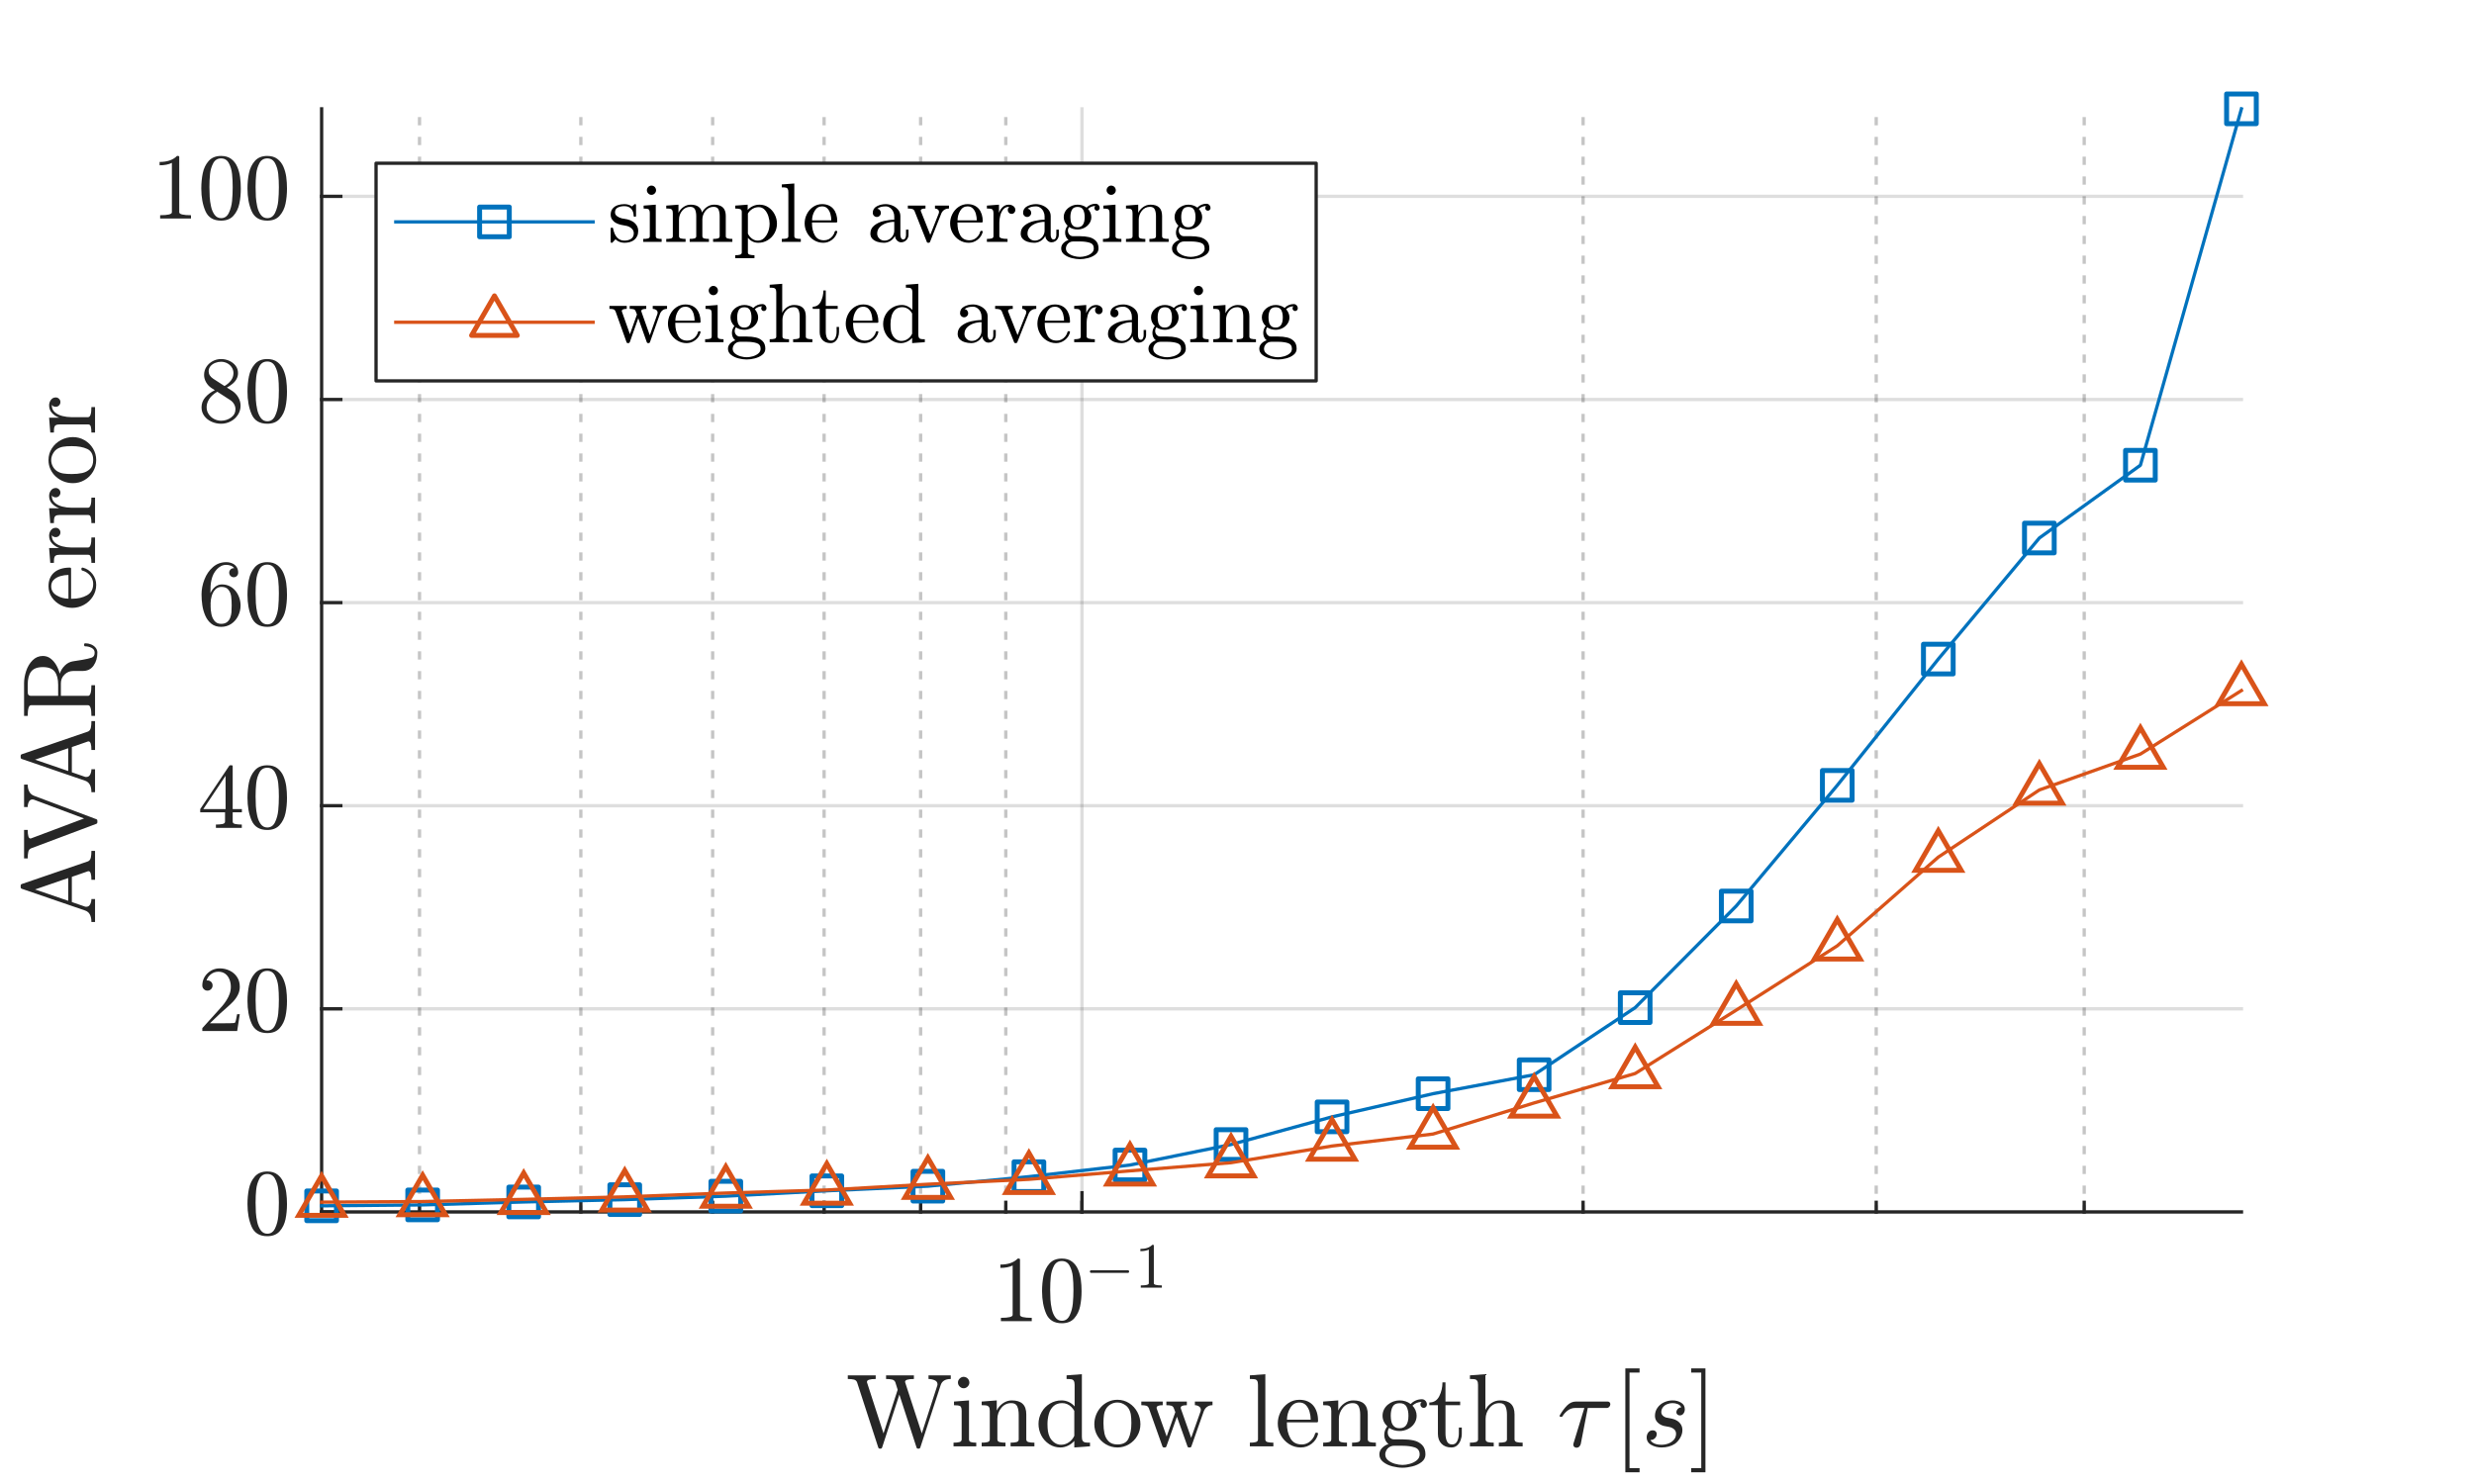<?xml version="1.0"?>
<!DOCTYPE svg PUBLIC '-//W3C//DTD SVG 1.0//EN'
          'http://www.w3.org/TR/2001/REC-SVG-20010904/DTD/svg10.dtd'>
<svg xmlns:xlink="http://www.w3.org/1999/xlink" style="fill-opacity:1; color-rendering:auto; color-interpolation:auto; text-rendering:auto; stroke:black; stroke-linecap:square; stroke-miterlimit:10; shape-rendering:auto; stroke-opacity:1; fill:black; stroke-dasharray:none; font-weight:normal; stroke-width:1; font-family:'Dialog'; font-style:normal; stroke-linejoin:miter; font-size:12px; stroke-dashoffset:0; image-rendering:auto;" width="500" height="300" xmlns="http://www.w3.org/2000/svg"
><rect width="100%" height="100%" fill="#333333" stroke="none"/><!--Generated by the Batik Graphics2D SVG Generator--><defs id="genericDefs"
  /><g
  ><defs id="defs1"
    ><clipPath clipPathUnits="userSpaceOnUse" id="clipPath1"
      ><path d="M0 0 L500 0 L500 300 L0 300 L0 0 Z"
      /></clipPath
    ></defs
    ><g style="fill:white; stroke:white;"
    ><rect x="0" y="0" width="500" style="clip-path:url(#clipPath1); stroke:none;" height="300"
    /></g
    ><g style="fill:white; text-rendering:optimizeSpeed; color-rendering:optimizeSpeed; image-rendering:optimizeSpeed; shape-rendering:crispEdges; stroke:white; color-interpolation:sRGB;"
    ><rect x="0" width="500" height="300" y="0" style="stroke:none;"
      /><path style="stroke:none;" d="M65 245 L453 245 L453 22 L65 22 Z"
    /></g
    ><g style="fill-opacity:0.251; color-rendering:optimizeQuality; color-interpolation:linearRGB; text-rendering:geometricPrecision; stroke:rgb(26,26,26); stroke-linecap:butt; stroke-miterlimit:1; stroke-opacity:0.251; fill:rgb(26,26,26); stroke-dasharray:1,3; stroke-width:0.667; stroke-linejoin:bevel; image-rendering:optimizeQuality;"
    ><line y2="22" style="fill:none;" x1="84.785" x2="84.785" y1="245"
      /><line y2="22" style="fill:none;" x1="117.389" x2="117.389" y1="245"
      /><line y2="22" style="fill:none;" x1="144.029" x2="144.029" y1="245"
      /><line y2="22" style="fill:none;" x1="166.553" x2="166.553" y1="245"
      /><line y2="22" style="fill:none;" x1="186.063" x2="186.063" y1="245"
      /><line y2="22" style="fill:none;" x1="203.273" x2="203.273" y1="245"
      /><line y2="22" style="fill:none;" x1="319.945" x2="319.945" y1="245"
      /><line y2="22" style="fill:none;" x1="379.189" x2="379.189" y1="245"
      /><line y2="22" style="fill:none;" x1="421.223" x2="421.223" y1="245"
    /></g
    ><g style="stroke-linecap:butt; fill-opacity:0.149; fill:rgb(38,38,38); text-rendering:geometricPrecision; image-rendering:optimizeQuality; color-rendering:optimizeQuality; stroke-linejoin:round; stroke:rgb(38,38,38); color-interpolation:linearRGB; stroke-width:0.667; stroke-opacity:0.149;"
    ><line y2="22" style="fill:none;" x1="218.667" x2="218.667" y1="245"
      /><line y2="245" style="fill:none;" x1="453" x2="65" y1="245"
      /><line y2="203.94" style="fill:none;" x1="453" x2="65" y1="203.94"
      /><line y2="162.88" style="fill:none;" x1="453" x2="65" y1="162.88"
      /><line y2="121.82" style="fill:none;" x1="453" x2="65" y1="121.82"
      /><line y2="80.759" style="fill:none;" x1="453" x2="65" y1="80.759"
      /><line y2="39.699" style="fill:none;" x1="453" x2="65" y1="39.699"
      /><line x1="65" x2="453" y1="245" style="stroke-linecap:square; fill-opacity:1; fill:none; stroke-opacity:1;" y2="245"
      /><line x1="218.667" x2="218.667" y1="245" style="stroke-linecap:square; fill-opacity:1; fill:none; stroke-opacity:1;" y2="241.12"
      /><line x1="84.785" x2="84.785" y1="245" style="stroke-linecap:square; fill-opacity:1; fill:none; stroke-opacity:1;" y2="243.06"
      /><line x1="117.389" x2="117.389" y1="245" style="stroke-linecap:square; fill-opacity:1; fill:none; stroke-opacity:1;" y2="243.06"
      /><line x1="144.029" x2="144.029" y1="245" style="stroke-linecap:square; fill-opacity:1; fill:none; stroke-opacity:1;" y2="243.06"
      /><line x1="166.553" x2="166.553" y1="245" style="stroke-linecap:square; fill-opacity:1; fill:none; stroke-opacity:1;" y2="243.06"
      /><line x1="186.063" x2="186.063" y1="245" style="stroke-linecap:square; fill-opacity:1; fill:none; stroke-opacity:1;" y2="243.06"
      /><line x1="203.273" x2="203.273" y1="245" style="stroke-linecap:square; fill-opacity:1; fill:none; stroke-opacity:1;" y2="243.06"
      /><line x1="218.667" x2="218.667" y1="245" style="stroke-linecap:square; fill-opacity:1; fill:none; stroke-opacity:1;" y2="243.06"
      /><line x1="319.945" x2="319.945" y1="245" style="stroke-linecap:square; fill-opacity:1; fill:none; stroke-opacity:1;" y2="243.06"
      /><line x1="379.189" x2="379.189" y1="245" style="stroke-linecap:square; fill-opacity:1; fill:none; stroke-opacity:1;" y2="243.06"
      /><line x1="421.223" x2="421.223" y1="245" style="stroke-linecap:square; fill-opacity:1; fill:none; stroke-opacity:1;" y2="243.06"
    /></g
    ><g transform="translate(218.667,251.4)" style="font-size:18.667px; fill:rgb(38,38,38); text-rendering:geometricPrecision; image-rendering:optimizeQuality; color-rendering:optimizeQuality; font-family:'mwa_cmr10'; stroke:rgb(38,38,38); color-interpolation:linearRGB;"
    ><path style="stroke:none;" d="M-16.383 15.68 L-16.383 15.008 Q-14.008 15.008 -14.008 14.414 L-14.008 4.43 Q-14.992 4.914 -16.492 4.914 L-16.492 4.242 Q-14.164 4.242 -12.976 3.024 L-12.711 3.024 Q-12.648 3.024 -12.586 3.078 Q-12.523 3.133 -12.523 3.196 L-12.523 14.414 Q-12.523 15.008 -10.148 15.008 L-10.148 15.68 L-16.383 15.68 Z"
      /><path style="stroke:none;" d="M-4.065 16.102 Q-6.393 16.102 -7.229 14.18 Q-8.065 12.258 -8.065 9.617 Q-8.065 7.977 -7.768 6.516 Q-7.471 5.055 -6.573 4.039 Q-5.674 3.024 -4.065 3.024 Q-2.815 3.024 -2.018 3.633 Q-1.221 4.242 -0.799 5.219 Q-0.377 6.196 -0.229 7.297 Q-0.081 8.399 -0.081 9.617 Q-0.081 11.258 -0.377 12.68 Q-0.674 14.102 -1.557 15.102 Q-2.44 16.102 -4.065 16.102 ZM-4.065 15.602 Q-3.002 15.602 -2.487 14.516 Q-1.971 13.43 -1.846 12.117 Q-1.721 10.805 -1.721 9.321 Q-1.721 7.883 -1.846 6.68 Q-1.971 5.477 -2.487 4.5 Q-3.002 3.524 -4.065 3.524 Q-5.143 3.524 -5.659 4.5 Q-6.174 5.477 -6.299 6.68 Q-6.424 7.883 -6.424 9.321 Q-6.424 10.367 -6.37 11.305 Q-6.315 12.242 -6.096 13.242 Q-5.877 14.242 -5.377 14.922 Q-4.877 15.602 -4.065 15.602 Z"
      /><path style="stroke:none;" d="M1.847 5.922 Q1.737 5.922 1.667 5.836 Q1.597 5.75 1.597 5.656 Q1.597 5.562 1.667 5.476 Q1.737 5.39 1.847 5.39 L9.3 5.39 Q9.409 5.39 9.472 5.476 Q9.534 5.562 9.534 5.656 Q9.534 5.75 9.472 5.836 Q9.409 5.922 9.3 5.922 L1.847 5.922 Z"
      /><path style="stroke:none;" d="M11.885 8.906 L11.885 8.453 Q13.51 8.453 13.51 8.031 L13.51 1.218 Q12.838 1.531 11.806 1.531 L11.806 1.078 Q13.4 1.078 14.213 0.25 L14.4 0.25 Q14.447 0.25 14.486 0.281 Q14.525 0.312 14.525 0.359 L14.525 8.031 Q14.525 8.453 16.15 8.453 L16.15 8.906 L11.885 8.906 Z"
    /></g
    ><g transform="translate(259,275.133)" style="font-size:20.533px; fill:rgb(38,38,38); text-rendering:geometricPrecision; image-rendering:optimizeQuality; color-rendering:optimizeQuality; font-family:'mwa_cmr10'; stroke:rgb(38,38,38); color-interpolation:linearRGB;"
    ><path style="stroke:none;" d="M-81.502 17.482 L-85.783 4.31 Q-85.955 3.873 -86.424 3.756 Q-86.893 3.639 -87.658 3.639 L-87.658 2.904 L-82.018 2.904 L-82.018 3.639 Q-83.783 3.639 -83.783 4.201 L-83.783 4.31 L-80.439 14.639 L-77.58 5.81 L-78.049 4.31 Q-78.221 3.873 -78.689 3.756 Q-79.158 3.639 -79.924 3.639 L-79.924 2.904 L-74.299 2.904 L-74.299 3.639 Q-76.08 3.639 -76.08 4.201 Q-76.08 4.232 -76.064 4.295 Q-76.049 4.357 -76.049 4.373 L-72.705 14.639 L-69.549 4.888 Q-69.533 4.826 -69.533 4.685 Q-69.533 4.138 -70.119 3.889 Q-70.705 3.639 -71.346 3.639 L-71.346 2.904 L-66.846 2.904 L-66.846 3.639 Q-68.502 3.639 -68.893 4.888 L-73.002 17.482 Q-73.08 17.717 -73.314 17.717 L-73.455 17.717 Q-73.705 17.717 -73.768 17.482 L-77.236 6.795 L-80.721 17.482 Q-80.799 17.717 -81.033 17.717 L-81.189 17.717 Q-81.424 17.717 -81.502 17.482 Z"
      /><path style="stroke:none;" d="M-66.289 17.248 L-66.289 16.514 Q-65.57 16.514 -65.109 16.396 Q-64.648 16.279 -64.648 15.842 L-64.648 10.107 Q-64.648 9.295 -64.961 9.115 Q-65.273 8.935 -66.195 8.935 L-66.195 8.201 L-63.164 7.967 L-63.164 15.842 Q-63.164 16.279 -62.765 16.396 Q-62.367 16.514 -61.695 16.514 L-61.695 17.248 L-66.289 17.248 ZM-65.398 4.357 Q-65.398 3.904 -65.047 3.553 Q-64.695 3.201 -64.242 3.201 Q-63.945 3.201 -63.672 3.357 Q-63.398 3.514 -63.242 3.787 Q-63.086 4.06 -63.086 4.357 Q-63.086 4.81 -63.437 5.162 Q-63.789 5.513 -64.242 5.513 Q-64.695 5.513 -65.047 5.162 Q-65.398 4.81 -65.398 4.357 Z"
      /><path style="stroke:none;" d="M-60.601 17.248 L-60.601 16.514 Q-59.882 16.514 -59.421 16.396 Q-58.96 16.279 -58.96 15.842 L-58.96 10.107 Q-58.96 9.545 -59.132 9.295 Q-59.304 9.045 -59.616 8.99 Q-59.929 8.935 -60.601 8.935 L-60.601 8.201 L-57.554 7.967 L-57.554 10.014 Q-57.132 9.123 -56.304 8.545 Q-55.476 7.967 -54.507 7.967 Q-53.054 7.967 -52.319 8.662 Q-51.585 9.357 -51.585 10.795 L-51.585 15.842 Q-51.585 16.279 -51.124 16.396 Q-50.663 16.514 -49.944 16.514 L-49.944 17.248 L-54.757 17.248 L-54.757 16.514 Q-54.038 16.514 -53.577 16.396 Q-53.116 16.279 -53.116 15.842 L-53.116 10.857 Q-53.116 9.842 -53.413 9.178 Q-53.71 8.514 -54.632 8.514 Q-55.851 8.514 -56.64 9.49 Q-57.429 10.467 -57.429 11.701 L-57.429 15.842 Q-57.429 16.279 -56.96 16.396 Q-56.491 16.514 -55.788 16.514 L-55.788 17.248 L-60.601 17.248 Z"
      /><path style="stroke:none;" d="M-44.693 17.482 Q-45.928 17.482 -46.959 16.81 Q-47.99 16.139 -48.553 15.045 Q-49.115 13.951 -49.115 12.717 Q-49.115 11.451 -48.498 10.357 Q-47.881 9.264 -46.81 8.615 Q-45.74 7.967 -44.459 7.967 Q-43.693 7.967 -43.006 8.287 Q-42.318 8.607 -41.818 9.185 L-41.818 4.826 Q-41.818 4.263 -41.99 4.006 Q-42.162 3.748 -42.475 3.693 Q-42.787 3.639 -43.443 3.639 L-43.443 2.904 L-40.35 2.67 L-40.35 15.342 Q-40.35 15.889 -40.178 16.146 Q-40.006 16.404 -39.693 16.459 Q-39.381 16.514 -38.709 16.514 L-38.709 17.248 L-41.881 17.482 L-41.881 16.154 Q-42.428 16.779 -43.178 17.131 Q-43.928 17.482 -44.693 17.482 ZM-46.834 15.42 Q-46.475 16.107 -45.873 16.521 Q-45.272 16.935 -44.568 16.935 Q-43.693 16.935 -42.967 16.428 Q-42.24 15.92 -41.881 15.123 L-41.881 10.092 Q-42.131 9.623 -42.506 9.264 Q-42.881 8.904 -43.342 8.709 Q-43.803 8.514 -44.334 8.514 Q-45.428 8.514 -46.092 9.131 Q-46.756 9.748 -47.029 10.717 Q-47.303 11.685 -47.303 12.732 Q-47.303 13.576 -47.209 14.201 Q-47.115 14.826 -46.834 15.42 Z"
      /><path style="stroke:none;" d="M-33.161 17.482 Q-34.426 17.482 -35.505 16.842 Q-36.583 16.201 -37.208 15.123 Q-37.833 14.045 -37.833 12.779 Q-37.833 11.81 -37.489 10.92 Q-37.145 10.029 -36.505 9.326 Q-35.864 8.623 -35.013 8.232 Q-34.161 7.842 -33.161 7.842 Q-31.864 7.842 -30.802 8.521 Q-29.739 9.201 -29.13 10.342 Q-28.52 11.482 -28.52 12.779 Q-28.52 14.045 -29.145 15.123 Q-29.77 16.201 -30.841 16.842 Q-31.911 17.482 -33.161 17.482 ZM-33.161 16.873 Q-31.473 16.873 -30.911 15.654 Q-30.348 14.435 -30.348 12.545 Q-30.348 11.482 -30.466 10.795 Q-30.583 10.107 -30.958 9.529 Q-31.192 9.185 -31.559 8.928 Q-31.927 8.67 -32.325 8.529 Q-32.723 8.389 -33.161 8.389 Q-33.817 8.389 -34.403 8.685 Q-34.989 8.982 -35.38 9.529 Q-35.77 10.139 -35.88 10.85 Q-35.989 11.56 -35.989 12.545 Q-35.989 13.717 -35.786 14.654 Q-35.583 15.592 -34.958 16.232 Q-34.333 16.873 -33.161 16.873 Z"
      /><path style="stroke:none;" d="M-24.074 17.248 L-26.793 9.607 Q-26.965 9.154 -27.316 9.045 Q-27.668 8.935 -28.34 8.935 L-28.34 8.201 L-24.012 8.201 L-24.012 8.935 Q-25.246 8.935 -25.246 9.451 Q-25.246 9.482 -25.238 9.514 Q-25.23 9.545 -25.23 9.607 L-23.215 15.264 L-21.465 10.342 L-21.746 9.607 Q-21.902 9.154 -22.262 9.045 Q-22.621 8.935 -23.277 8.935 L-23.277 8.201 L-19.137 8.201 L-19.137 8.935 Q-20.371 8.935 -20.371 9.451 Q-20.371 9.529 -20.355 9.607 L-18.262 15.529 L-16.355 10.17 Q-16.308 10.014 -16.308 9.873 Q-16.308 9.435 -16.683 9.185 Q-17.058 8.935 -17.512 8.935 L-17.512 8.201 L-13.949 8.201 L-13.949 8.935 Q-14.59 8.935 -15.043 9.264 Q-15.496 9.592 -15.715 10.17 L-18.215 17.248 Q-18.293 17.482 -18.527 17.482 L-18.699 17.482 Q-18.949 17.482 -19.012 17.248 L-21.137 11.264 L-23.262 17.248 Q-23.355 17.482 -23.59 17.482 L-23.746 17.482 Q-23.996 17.482 -24.074 17.248 Z"
      /><path style="stroke:none;" d="M-6.4 17.248 L-6.4 16.514 Q-5.681 16.514 -5.22 16.396 Q-4.759 16.279 -4.759 15.842 L-4.759 4.826 Q-4.759 4.263 -4.923 4.006 Q-5.087 3.748 -5.408 3.693 Q-5.728 3.639 -6.4 3.639 L-6.4 2.904 L-3.275 2.67 L-3.275 15.842 Q-3.275 16.279 -2.814 16.396 Q-2.353 16.514 -1.65 16.514 L-1.65 17.248 L-6.4 17.248 Z"
      /><path style="stroke:none;" d="M3.898 17.482 Q2.616 17.482 1.546 16.81 Q0.476 16.139 -0.141 15.014 Q-0.759 13.889 -0.759 12.639 Q-0.759 11.42 -0.196 10.31 Q0.366 9.201 1.366 8.521 Q2.366 7.842 3.601 7.842 Q4.554 7.842 5.273 8.162 Q5.991 8.482 6.452 9.053 Q6.913 9.623 7.148 10.404 Q7.382 11.185 7.382 12.123 Q7.382 12.404 7.163 12.404 L1.085 12.404 L1.085 12.623 Q1.085 14.373 1.788 15.623 Q2.491 16.873 4.085 16.873 Q4.726 16.873 5.273 16.584 Q5.819 16.295 6.226 15.779 Q6.632 15.264 6.773 14.685 Q6.788 14.607 6.851 14.553 Q6.913 14.498 6.976 14.498 L7.163 14.498 Q7.382 14.498 7.382 14.764 Q7.085 15.951 6.101 16.717 Q5.116 17.482 3.898 17.482 ZM1.101 11.873 L5.898 11.873 Q5.898 11.092 5.671 10.279 Q5.444 9.467 4.937 8.928 Q4.429 8.389 3.601 8.389 Q2.413 8.389 1.757 9.498 Q1.101 10.607 1.101 11.873 Z"
      /><path style="stroke:none;" d="M8.414 17.248 L8.414 16.514 Q9.133 16.514 9.594 16.396 Q10.055 16.279 10.055 15.842 L10.055 10.107 Q10.055 9.545 9.883 9.295 Q9.711 9.045 9.399 8.99 Q9.086 8.935 8.414 8.935 L8.414 8.201 L11.461 7.967 L11.461 10.014 Q11.883 9.123 12.711 8.545 Q13.539 7.967 14.508 7.967 Q15.961 7.967 16.695 8.662 Q17.43 9.357 17.43 10.795 L17.43 15.842 Q17.43 16.279 17.891 16.396 Q18.352 16.514 19.07 16.514 L19.07 17.248 L14.258 17.248 L14.258 16.514 Q14.977 16.514 15.438 16.396 Q15.899 16.279 15.899 15.842 L15.899 10.857 Q15.899 9.842 15.602 9.178 Q15.305 8.514 14.383 8.514 Q13.164 8.514 12.375 9.49 Q11.586 10.467 11.586 11.701 L11.586 15.842 Q11.586 16.279 12.055 16.396 Q12.524 16.514 13.227 16.514 L13.227 17.248 L8.414 17.248 Z"
      /><path style="stroke:none;" d="M19.775 18.889 Q19.775 18.139 20.322 17.584 Q20.869 17.029 21.619 16.779 Q21.197 16.467 20.978 15.982 Q20.759 15.498 20.759 14.967 Q20.759 13.982 21.384 13.217 Q20.415 12.279 20.415 11.06 Q20.415 10.404 20.697 9.826 Q20.978 9.248 21.486 8.826 Q21.994 8.404 22.603 8.185 Q23.212 7.967 23.869 7.967 Q25.119 7.967 26.103 8.701 Q26.54 8.232 27.126 7.982 Q27.712 7.732 28.353 7.732 Q28.806 7.732 29.095 8.053 Q29.384 8.373 29.384 8.826 Q29.384 9.092 29.189 9.287 Q28.994 9.482 28.728 9.482 Q28.462 9.482 28.267 9.287 Q28.072 9.092 28.072 8.826 Q28.072 8.435 28.337 8.279 Q27.244 8.279 26.462 9.029 Q26.853 9.42 27.079 9.967 Q27.306 10.514 27.306 11.06 Q27.306 11.951 26.814 12.662 Q26.322 13.373 25.517 13.764 Q24.712 14.154 23.869 14.154 Q22.712 14.154 21.759 13.529 Q21.462 13.951 21.462 14.451 Q21.462 15.014 21.829 15.428 Q22.197 15.842 22.744 15.842 L24.462 15.842 Q25.712 15.842 26.72 16.068 Q27.728 16.295 28.407 16.974 Q29.087 17.654 29.087 18.889 Q29.087 19.81 28.314 20.42 Q27.54 21.029 26.454 21.303 Q25.369 21.576 24.447 21.576 Q23.509 21.576 22.423 21.303 Q21.337 21.029 20.556 20.42 Q19.775 19.81 19.775 18.889 ZM20.962 18.889 Q20.962 19.592 21.532 20.068 Q22.103 20.545 22.915 20.779 Q23.728 21.014 24.447 21.014 Q25.15 21.014 25.962 20.779 Q26.775 20.545 27.345 20.068 Q27.915 19.592 27.915 18.889 Q27.915 17.795 26.907 17.467 Q25.9 17.139 24.462 17.139 L22.744 17.139 Q22.259 17.139 21.853 17.373 Q21.447 17.607 21.204 18.021 Q20.962 18.435 20.962 18.889 ZM23.869 13.592 Q25.65 13.592 25.65 11.06 Q25.65 9.951 25.267 9.24 Q24.884 8.529 23.869 8.529 Q22.837 8.529 22.454 9.24 Q22.072 9.951 22.072 11.06 Q22.072 11.748 22.22 12.31 Q22.369 12.873 22.759 13.232 Q23.15 13.592 23.869 13.592 Z"
      /><path style="stroke:none;" d="M31.604 14.732 L31.604 8.935 L29.869 8.935 L29.869 8.389 Q31.244 8.389 31.885 7.107 Q32.526 5.826 32.526 4.326 L33.135 4.326 L33.135 8.201 L36.104 8.201 L36.104 8.935 L33.135 8.935 L33.135 14.685 Q33.135 15.56 33.424 16.217 Q33.713 16.873 34.479 16.873 Q35.198 16.873 35.518 16.178 Q35.838 15.482 35.838 14.685 L35.838 13.451 L36.432 13.451 L36.432 14.732 Q36.432 15.389 36.19 16.029 Q35.948 16.67 35.479 17.076 Q35.01 17.482 34.338 17.482 Q33.073 17.482 32.338 16.732 Q31.604 15.982 31.604 14.732 Z"
      /><path style="stroke:none;" d="M38.074 17.248 L38.074 16.514 Q38.792 16.514 39.253 16.396 Q39.714 16.279 39.714 15.842 L39.714 4.826 Q39.714 4.263 39.542 4.006 Q39.37 3.748 39.058 3.693 Q38.745 3.639 38.074 3.639 L38.074 2.904 L41.199 2.67 L41.199 9.889 Q41.636 9.029 42.425 8.498 Q43.214 7.967 44.167 7.967 Q45.62 7.967 46.355 8.662 Q47.089 9.357 47.089 10.795 L47.089 15.842 Q47.089 16.279 47.55 16.396 Q48.011 16.514 48.73 16.514 L48.73 17.248 L43.917 17.248 L43.917 16.514 Q44.636 16.514 45.097 16.396 Q45.558 16.279 45.558 15.842 L45.558 10.857 Q45.558 9.842 45.261 9.178 Q44.964 8.514 44.042 8.514 Q42.824 8.514 42.034 9.49 Q41.245 10.467 41.245 11.701 L41.245 15.842 Q41.245 16.279 41.714 16.396 Q42.183 16.514 42.886 16.514 L42.886 17.248 L38.074 17.248 Z"
      /><path style="stroke:none;" d="M58.966 16.935 Q58.966 16.779 58.997 16.701 L61.2 9.498 L59.31 9.498 Q58.544 9.498 57.872 9.982 Q57.2 10.467 56.763 11.201 Q56.732 11.279 56.638 11.279 L56.404 11.279 Q56.2 11.279 56.2 11.076 Q56.2 11.029 56.247 10.951 Q56.935 9.779 57.716 8.99 Q58.497 8.201 59.482 8.201 L65.919 8.201 Q66.153 8.201 66.302 8.35 Q66.45 8.498 66.45 8.732 Q66.45 9.029 66.232 9.264 Q66.013 9.498 65.7 9.498 L61.888 9.498 L60.482 16.748 Q60.404 17.076 60.177 17.303 Q59.95 17.529 59.607 17.529 Q59.341 17.529 59.154 17.357 Q58.966 17.185 58.966 16.935 Z"
      /><path style="stroke:none;" d="M69.485 22.498 L69.485 1.498 L72.36 1.498 L72.36 2.342 L70.329 2.342 L70.329 21.654 L72.36 21.654 L72.36 22.498 L69.485 22.498 Z"
      /><path style="stroke:none;" d="M74.533 15.967 Q75.095 16.935 76.798 16.935 Q77.533 16.935 78.197 16.678 Q78.861 16.42 79.298 15.92 Q79.736 15.42 79.736 14.701 Q79.736 14.154 79.345 13.81 Q78.955 13.467 78.392 13.342 L77.251 13.123 Q76.486 12.92 75.978 12.389 Q75.47 11.857 75.47 11.092 Q75.47 10.17 75.978 9.451 Q76.486 8.732 77.314 8.35 Q78.142 7.967 79.048 7.967 Q80.001 7.967 80.751 8.42 Q81.501 8.873 81.501 9.779 Q81.501 10.248 81.228 10.623 Q80.955 10.998 80.47 10.998 Q80.205 10.998 80.001 10.818 Q79.798 10.639 79.798 10.357 Q79.798 10.107 79.939 9.881 Q80.08 9.654 80.306 9.514 Q80.533 9.373 80.783 9.373 Q80.595 8.92 80.087 8.717 Q79.58 8.514 79.001 8.514 Q78.47 8.514 77.939 8.725 Q77.408 8.935 77.08 9.357 Q76.751 9.779 76.751 10.342 Q76.751 10.717 77.017 11.006 Q77.283 11.295 77.673 11.42 L78.892 11.654 Q79.486 11.779 79.97 12.092 Q80.455 12.404 80.736 12.881 Q81.017 13.357 81.017 13.982 Q81.017 14.764 80.58 15.521 Q80.142 16.279 79.517 16.732 Q78.392 17.482 76.783 17.482 Q75.658 17.482 74.728 16.967 Q73.798 16.451 73.798 15.435 Q73.798 14.873 74.126 14.443 Q74.455 14.014 75.033 14.014 Q75.376 14.014 75.603 14.225 Q75.83 14.435 75.83 14.764 Q75.83 15.248 75.47 15.607 Q75.111 15.967 74.626 15.967 L74.533 15.967 Z"
      /><path style="stroke:none;" d="M82.798 22.498 L82.798 21.654 L84.83 21.654 L84.83 2.342 L82.798 2.342 L82.798 1.498 L85.673 1.498 L85.673 22.498 L82.798 22.498 Z"
    /></g
    ><g style="fill:rgb(38,38,38); text-rendering:geometricPrecision; image-rendering:optimizeQuality; color-rendering:optimizeQuality; stroke-linejoin:round; stroke:rgb(38,38,38); color-interpolation:linearRGB; stroke-width:0.667;"
    ><line y2="22" style="fill:none;" x1="65" x2="65" y1="245"
      /><line y2="245" style="fill:none;" x1="65" x2="68.88" y1="245"
      /><line y2="203.94" style="fill:none;" x1="65" x2="68.88" y1="203.94"
      /><line y2="162.88" style="fill:none;" x1="65" x2="68.88" y1="162.88"
      /><line y2="121.82" style="fill:none;" x1="65" x2="68.88" y1="121.82"
      /><line y2="80.759" style="fill:none;" x1="65" x2="68.88" y1="80.759"
      /><line y2="39.699" style="fill:none;" x1="65" x2="68.88" y1="39.699"
    /></g
    ><g transform="translate(58.6,245)" style="font-size:18.667px; fill:rgb(38,38,38); text-rendering:geometricPrecision; image-rendering:optimizeQuality; color-rendering:optimizeQuality; font-family:'mwa_cmr10'; stroke:rgb(38,38,38); color-interpolation:linearRGB;"
    ><path style="stroke:none;" d="M-4.583 4.902 Q-6.912 4.902 -7.747 2.98 Q-8.583 1.058 -8.583 -1.583 Q-8.583 -3.223 -8.287 -4.684 Q-7.99 -6.145 -7.091 -7.161 Q-6.193 -8.176 -4.583 -8.176 Q-3.333 -8.176 -2.537 -7.567 Q-1.74 -6.958 -1.318 -5.981 Q-0.896 -5.004 -0.747 -3.903 Q-0.599 -2.801 -0.599 -1.583 Q-0.599 0.058 -0.896 1.48 Q-1.193 2.902 -2.075 3.902 Q-2.958 4.902 -4.583 4.902 ZM-4.583 4.402 Q-3.521 4.402 -3.005 3.316 Q-2.49 2.23 -2.365 0.917 Q-2.24 -0.395 -2.24 -1.879 Q-2.24 -3.317 -2.365 -4.52 Q-2.49 -5.723 -3.005 -6.7 Q-3.521 -7.676 -4.583 -7.676 Q-5.662 -7.676 -6.177 -6.7 Q-6.693 -5.723 -6.818 -4.52 Q-6.943 -3.317 -6.943 -1.879 Q-6.943 -0.833 -6.888 0.105 Q-6.833 1.042 -6.615 2.042 Q-6.396 3.042 -5.896 3.722 Q-5.396 4.402 -4.583 4.402 Z"
    /></g
    ><g transform="translate(58.6,203.94)" style="font-size:18.667px; fill:rgb(38,38,38); text-rendering:geometricPrecision; image-rendering:optimizeQuality; color-rendering:optimizeQuality; font-family:'mwa_cmr10'; stroke:rgb(38,38,38); color-interpolation:linearRGB;"
    ><path style="stroke:none;" d="M-17.714 4.48 L-17.714 3.964 Q-17.714 3.917 -17.682 3.871 L-14.729 0.605 Q-14.057 -0.129 -13.643 -0.614 Q-13.229 -1.098 -12.823 -1.739 Q-12.417 -2.379 -12.182 -3.043 Q-11.948 -3.708 -11.948 -4.458 Q-11.948 -5.239 -12.229 -5.95 Q-12.511 -6.661 -13.081 -7.083 Q-13.651 -7.504 -14.464 -7.504 Q-15.292 -7.504 -15.948 -7.012 Q-16.604 -6.52 -16.87 -5.723 Q-16.807 -5.739 -16.667 -5.739 Q-16.245 -5.739 -15.94 -5.458 Q-15.636 -5.176 -15.636 -4.708 Q-15.636 -4.286 -15.94 -3.981 Q-16.245 -3.676 -16.667 -3.676 Q-17.12 -3.676 -17.417 -3.989 Q-17.714 -4.301 -17.714 -4.708 Q-17.714 -5.426 -17.448 -6.051 Q-17.182 -6.676 -16.674 -7.168 Q-16.167 -7.661 -15.534 -7.918 Q-14.901 -8.176 -14.182 -8.176 Q-13.104 -8.176 -12.167 -7.715 Q-11.229 -7.254 -10.682 -6.418 Q-10.136 -5.583 -10.136 -4.458 Q-10.136 -3.629 -10.495 -2.887 Q-10.854 -2.145 -11.417 -1.536 Q-11.979 -0.926 -12.862 -0.161 Q-13.745 0.605 -14.026 0.871 L-16.182 2.933 L-14.354 2.933 Q-13.011 2.933 -12.104 2.91 Q-11.198 2.886 -11.136 2.839 Q-10.917 2.605 -10.682 1.089 L-10.136 1.089 L-10.667 4.48 L-17.714 4.48 Z"
      /><path style="stroke:none;" d="M-4.583 4.902 Q-6.912 4.902 -7.747 2.98 Q-8.583 1.058 -8.583 -1.583 Q-8.583 -3.223 -8.287 -4.684 Q-7.99 -6.145 -7.091 -7.161 Q-6.193 -8.176 -4.583 -8.176 Q-3.333 -8.176 -2.537 -7.567 Q-1.74 -6.958 -1.318 -5.981 Q-0.896 -5.004 -0.747 -3.903 Q-0.599 -2.801 -0.599 -1.583 Q-0.599 0.058 -0.896 1.48 Q-1.193 2.902 -2.075 3.902 Q-2.958 4.902 -4.583 4.902 ZM-4.583 4.402 Q-3.521 4.402 -3.005 3.316 Q-2.49 2.23 -2.365 0.917 Q-2.24 -0.395 -2.24 -1.879 Q-2.24 -3.317 -2.365 -4.52 Q-2.49 -5.723 -3.005 -6.7 Q-3.521 -7.676 -4.583 -7.676 Q-5.662 -7.676 -6.177 -6.7 Q-6.693 -5.723 -6.818 -4.52 Q-6.943 -3.317 -6.943 -1.879 Q-6.943 -0.833 -6.888 0.105 Q-6.833 1.042 -6.615 2.042 Q-6.396 3.042 -5.896 3.722 Q-5.396 4.402 -4.583 4.402 Z"
    /></g
    ><g transform="translate(58.6,162.88)" style="font-size:18.667px; fill:rgb(38,38,38); text-rendering:geometricPrecision; image-rendering:optimizeQuality; color-rendering:optimizeQuality; font-family:'mwa_cmr10'; stroke:rgb(38,38,38); color-interpolation:linearRGB;"
    ><path style="stroke:none;" d="M-18.136 1.339 L-18.136 0.683 L-12.261 -8.083 Q-12.198 -8.176 -12.073 -8.176 L-11.792 -8.176 Q-11.573 -8.176 -11.573 -7.958 L-11.573 0.683 L-9.714 0.683 L-9.714 1.339 L-11.573 1.339 L-11.573 3.214 Q-11.573 3.605 -11.018 3.707 Q-10.464 3.808 -9.729 3.808 L-9.729 4.48 L-14.964 4.48 L-14.964 3.808 Q-14.229 3.808 -13.675 3.707 Q-13.12 3.605 -13.12 3.214 L-13.12 1.339 L-18.136 1.339 ZM-17.511 0.683 L-13.011 0.683 L-13.011 -6.051 L-17.511 0.683 Z"
      /><path style="stroke:none;" d="M-4.583 4.902 Q-6.912 4.902 -7.747 2.98 Q-8.583 1.058 -8.583 -1.583 Q-8.583 -3.223 -8.287 -4.684 Q-7.99 -6.145 -7.091 -7.161 Q-6.193 -8.176 -4.583 -8.176 Q-3.333 -8.176 -2.537 -7.567 Q-1.74 -6.958 -1.318 -5.981 Q-0.896 -5.004 -0.747 -3.903 Q-0.599 -2.801 -0.599 -1.583 Q-0.599 0.058 -0.896 1.48 Q-1.193 2.902 -2.075 3.902 Q-2.958 4.902 -4.583 4.902 ZM-4.583 4.402 Q-3.521 4.402 -3.005 3.316 Q-2.49 2.23 -2.365 0.917 Q-2.24 -0.395 -2.24 -1.879 Q-2.24 -3.317 -2.365 -4.52 Q-2.49 -5.723 -3.005 -6.7 Q-3.521 -7.676 -4.583 -7.676 Q-5.662 -7.676 -6.177 -6.7 Q-6.693 -5.723 -6.818 -4.52 Q-6.943 -3.317 -6.943 -1.879 Q-6.943 -0.833 -6.888 0.105 Q-6.833 1.042 -6.615 2.042 Q-6.396 3.042 -5.896 3.722 Q-5.396 4.402 -4.583 4.402 Z"
    /></g
    ><g transform="translate(58.6,121.82)" style="font-size:18.667px; fill:rgb(38,38,38); text-rendering:geometricPrecision; image-rendering:optimizeQuality; color-rendering:optimizeQuality; font-family:'mwa_cmr10'; stroke:rgb(38,38,38); color-interpolation:linearRGB;"
    ><path style="stroke:none;" d="M-13.917 4.902 Q-15.089 4.902 -15.878 4.277 Q-16.667 3.652 -17.104 2.652 Q-17.542 1.652 -17.706 0.558 Q-17.87 -0.536 -17.87 -1.661 Q-17.87 -3.161 -17.284 -4.676 Q-16.698 -6.192 -15.565 -7.184 Q-14.432 -8.176 -12.87 -8.176 Q-12.214 -8.176 -11.651 -7.926 Q-11.089 -7.676 -10.776 -7.2 Q-10.464 -6.723 -10.464 -6.051 Q-10.464 -5.661 -10.721 -5.395 Q-10.979 -5.129 -11.37 -5.129 Q-11.745 -5.129 -12.011 -5.403 Q-12.276 -5.676 -12.276 -6.051 Q-12.276 -6.426 -12.011 -6.692 Q-11.745 -6.958 -11.37 -6.958 L-11.276 -6.958 Q-11.511 -7.301 -11.956 -7.465 Q-12.401 -7.629 -12.87 -7.629 Q-13.448 -7.629 -13.932 -7.379 Q-14.417 -7.129 -14.807 -6.7 Q-15.198 -6.27 -15.456 -5.754 Q-15.714 -5.239 -15.862 -4.583 Q-16.011 -3.926 -16.042 -3.348 Q-16.073 -2.77 -16.073 -1.911 Q-15.745 -2.676 -15.136 -3.176 Q-14.526 -3.676 -13.745 -3.676 Q-12.901 -3.676 -12.206 -3.333 Q-11.511 -2.989 -11.011 -2.379 Q-10.511 -1.77 -10.245 -0.989 Q-9.979 -0.208 -9.979 0.589 Q-9.979 1.699 -10.479 2.707 Q-10.979 3.714 -11.878 4.308 Q-12.776 4.902 -13.917 4.902 ZM-13.917 4.292 Q-13.182 4.292 -12.737 3.957 Q-12.292 3.621 -12.081 3.074 Q-11.87 2.527 -11.823 1.964 Q-11.776 1.402 -11.776 0.589 Q-11.776 -0.489 -11.878 -1.254 Q-11.979 -2.02 -12.432 -2.598 Q-12.886 -3.176 -13.823 -3.176 Q-14.589 -3.176 -15.089 -2.653 Q-15.589 -2.129 -15.815 -1.34 Q-16.042 -0.551 -16.042 0.183 Q-16.042 0.433 -16.026 0.558 Q-16.026 0.589 -16.026 0.613 Q-16.026 0.636 -16.042 0.652 Q-16.042 1.48 -15.878 2.308 Q-15.714 3.136 -15.237 3.714 Q-14.761 4.292 -13.917 4.292 Z"
      /><path style="stroke:none;" d="M-4.583 4.902 Q-6.912 4.902 -7.747 2.98 Q-8.583 1.058 -8.583 -1.583 Q-8.583 -3.223 -8.287 -4.684 Q-7.99 -6.145 -7.091 -7.161 Q-6.193 -8.176 -4.583 -8.176 Q-3.333 -8.176 -2.537 -7.567 Q-1.74 -6.958 -1.318 -5.981 Q-0.896 -5.004 -0.747 -3.903 Q-0.599 -2.801 -0.599 -1.583 Q-0.599 0.058 -0.896 1.48 Q-1.193 2.902 -2.075 3.902 Q-2.958 4.902 -4.583 4.902 ZM-4.583 4.402 Q-3.521 4.402 -3.005 3.316 Q-2.49 2.23 -2.365 0.917 Q-2.24 -0.395 -2.24 -1.879 Q-2.24 -3.317 -2.365 -4.52 Q-2.49 -5.723 -3.005 -6.7 Q-3.521 -7.676 -4.583 -7.676 Q-5.662 -7.676 -6.177 -6.7 Q-6.693 -5.723 -6.818 -4.52 Q-6.943 -3.317 -6.943 -1.879 Q-6.943 -0.833 -6.888 0.105 Q-6.833 1.042 -6.615 2.042 Q-6.396 3.042 -5.896 3.722 Q-5.396 4.402 -4.583 4.402 Z"
    /></g
    ><g transform="translate(58.6,80.759)" style="font-size:18.667px; fill:rgb(38,38,38); text-rendering:geometricPrecision; image-rendering:optimizeQuality; color-rendering:optimizeQuality; font-family:'mwa_cmr10'; stroke:rgb(38,38,38); color-interpolation:linearRGB;"
    ><path style="stroke:none;" d="M-17.87 1.589 Q-17.87 0.449 -17.12 -0.426 Q-16.37 -1.301 -15.182 -1.879 L-15.886 -2.333 Q-16.542 -2.77 -16.948 -3.481 Q-17.354 -4.192 -17.354 -4.958 Q-17.354 -5.879 -16.878 -6.606 Q-16.401 -7.333 -15.612 -7.754 Q-14.823 -8.176 -13.917 -8.176 Q-13.073 -8.176 -12.292 -7.833 Q-11.511 -7.489 -11.003 -6.848 Q-10.495 -6.208 -10.495 -5.333 Q-10.495 -4.692 -10.792 -4.145 Q-11.089 -3.598 -11.62 -3.161 Q-12.151 -2.723 -12.745 -2.411 L-11.651 -1.723 Q-10.901 -1.223 -10.44 -0.426 Q-9.979 0.371 -9.979 1.246 Q-9.979 2.277 -10.534 3.121 Q-11.089 3.964 -11.995 4.433 Q-12.901 4.902 -13.917 4.902 Q-14.901 4.902 -15.815 4.503 Q-16.729 4.105 -17.299 3.347 Q-17.87 2.589 -17.87 1.589 ZM-16.839 1.589 Q-16.839 2.339 -16.424 2.964 Q-16.011 3.589 -15.331 3.941 Q-14.651 4.292 -13.917 4.292 Q-12.807 4.292 -11.909 3.652 Q-11.011 3.011 -11.011 1.933 Q-11.011 1.574 -11.159 1.214 Q-11.307 0.855 -11.557 0.566 Q-11.807 0.277 -12.12 0.089 L-14.682 -1.567 Q-15.276 -1.239 -15.768 -0.762 Q-16.261 -0.286 -16.549 0.324 Q-16.839 0.933 -16.839 1.589 ZM-15.526 -4.208 L-13.229 -2.723 Q-12.432 -3.176 -11.925 -3.84 Q-11.417 -4.504 -11.417 -5.333 Q-11.417 -5.973 -11.768 -6.504 Q-12.12 -7.036 -12.698 -7.333 Q-13.276 -7.629 -13.932 -7.629 Q-14.511 -7.629 -15.096 -7.403 Q-15.682 -7.176 -16.057 -6.739 Q-16.432 -6.301 -16.432 -5.708 Q-16.432 -4.817 -15.526 -4.208 Z"
      /><path style="stroke:none;" d="M-4.583 4.902 Q-6.912 4.902 -7.747 2.98 Q-8.583 1.058 -8.583 -1.583 Q-8.583 -3.223 -8.287 -4.684 Q-7.99 -6.145 -7.091 -7.161 Q-6.193 -8.176 -4.583 -8.176 Q-3.333 -8.176 -2.537 -7.567 Q-1.74 -6.958 -1.318 -5.981 Q-0.896 -5.004 -0.747 -3.903 Q-0.599 -2.801 -0.599 -1.583 Q-0.599 0.058 -0.896 1.48 Q-1.193 2.902 -2.075 3.902 Q-2.958 4.902 -4.583 4.902 ZM-4.583 4.402 Q-3.521 4.402 -3.005 3.316 Q-2.49 2.23 -2.365 0.917 Q-2.24 -0.395 -2.24 -1.879 Q-2.24 -3.317 -2.365 -4.52 Q-2.49 -5.723 -3.005 -6.7 Q-3.521 -7.676 -4.583 -7.676 Q-5.662 -7.676 -6.177 -6.7 Q-6.693 -5.723 -6.818 -4.52 Q-6.943 -3.317 -6.943 -1.879 Q-6.943 -0.833 -6.888 0.105 Q-6.833 1.042 -6.615 2.042 Q-6.396 3.042 -5.896 3.722 Q-5.396 4.402 -4.583 4.402 Z"
    /></g
    ><g transform="translate(58.6,39.699)" style="font-size:18.667px; fill:rgb(38,38,38); text-rendering:geometricPrecision; image-rendering:optimizeQuality; color-rendering:optimizeQuality; font-family:'mwa_cmr10'; stroke:rgb(38,38,38); color-interpolation:linearRGB;"
    ><path style="stroke:none;" d="M-26.235 4.48 L-26.235 3.808 Q-23.86 3.808 -23.86 3.214 L-23.86 -6.77 Q-24.844 -6.286 -26.344 -6.286 L-26.344 -6.958 Q-24.016 -6.958 -22.828 -8.176 L-22.563 -8.176 Q-22.5 -8.176 -22.438 -8.122 Q-22.375 -8.067 -22.375 -8.004 L-22.375 3.214 Q-22.375 3.808 -20 3.808 L-20 4.48 L-26.235 4.48 Z"
      /><path style="stroke:none;" d="M-13.917 4.902 Q-16.245 4.902 -17.081 2.98 Q-17.917 1.058 -17.917 -1.583 Q-17.917 -3.223 -17.62 -4.684 Q-17.323 -6.145 -16.424 -7.161 Q-15.526 -8.176 -13.917 -8.176 Q-12.667 -8.176 -11.87 -7.567 Q-11.073 -6.958 -10.651 -5.981 Q-10.229 -5.004 -10.081 -3.903 Q-9.932 -2.801 -9.932 -1.583 Q-9.932 0.058 -10.229 1.48 Q-10.526 2.902 -11.409 3.902 Q-12.292 4.902 -13.917 4.902 ZM-13.917 4.402 Q-12.854 4.402 -12.339 3.316 Q-11.823 2.23 -11.698 0.917 Q-11.573 -0.395 -11.573 -1.879 Q-11.573 -3.317 -11.698 -4.52 Q-11.823 -5.723 -12.339 -6.7 Q-12.854 -7.676 -13.917 -7.676 Q-14.995 -7.676 -15.511 -6.7 Q-16.026 -5.723 -16.151 -4.52 Q-16.276 -3.317 -16.276 -1.879 Q-16.276 -0.833 -16.221 0.105 Q-16.167 1.042 -15.948 2.042 Q-15.729 3.042 -15.229 3.722 Q-14.729 4.402 -13.917 4.402 Z"
      /><path style="stroke:none;" d="M-4.583 4.902 Q-6.912 4.902 -7.747 2.98 Q-8.583 1.058 -8.583 -1.583 Q-8.583 -3.223 -8.287 -4.684 Q-7.99 -6.145 -7.091 -7.161 Q-6.193 -8.176 -4.583 -8.176 Q-3.333 -8.176 -2.537 -7.567 Q-1.74 -6.958 -1.318 -5.981 Q-0.896 -5.004 -0.747 -3.903 Q-0.599 -2.801 -0.599 -1.583 Q-0.599 0.058 -0.896 1.48 Q-1.193 2.902 -2.075 3.902 Q-2.958 4.902 -4.583 4.902 ZM-4.583 4.402 Q-3.521 4.402 -3.005 3.316 Q-2.49 2.23 -2.365 0.917 Q-2.24 -0.395 -2.24 -1.879 Q-2.24 -3.317 -2.365 -4.52 Q-2.49 -5.723 -3.005 -6.7 Q-3.521 -7.676 -4.583 -7.676 Q-5.662 -7.676 -6.177 -6.7 Q-6.693 -5.723 -6.818 -4.52 Q-6.943 -3.317 -6.943 -1.879 Q-6.943 -0.833 -6.888 0.105 Q-6.833 1.042 -6.615 2.042 Q-6.396 3.042 -5.896 3.722 Q-5.396 4.402 -4.583 4.402 Z"
    /></g
    ><g transform="translate(26.6,133.5) rotate(-90)" style="font-size:20.533px; fill:rgb(38,38,38); text-rendering:geometricPrecision; image-rendering:optimizeQuality; color-rendering:optimizeQuality; font-family:'mwa_cmr10'; stroke:rgb(38,38,38); color-interpolation:linearRGB;"
    ><path style="stroke:none;" d="M-52.886 -7.392 L-52.886 -8.126 Q-51.011 -8.126 -50.573 -9.376 L-46.167 -22.205 Q-46.105 -22.423 -45.823 -22.423 L-45.558 -22.423 Q-45.276 -22.423 -45.214 -22.205 L-40.62 -8.798 Q-40.417 -8.361 -39.87 -8.244 Q-39.323 -8.126 -38.511 -8.126 L-38.511 -7.392 L-44.355 -7.392 L-44.355 -8.126 Q-42.62 -8.126 -42.62 -8.689 L-42.62 -8.798 L-43.761 -12.08 L-48.855 -12.08 L-49.792 -9.376 Q-49.808 -9.298 -49.808 -9.158 Q-49.808 -8.626 -49.316 -8.376 Q-48.823 -8.126 -48.245 -8.126 L-48.245 -7.392 L-52.886 -7.392 ZM-48.605 -12.814 L-43.995 -12.814 L-46.308 -19.517 L-48.605 -12.814 Z"
      /><path style="stroke:none;" d="M-33.049 -7.158 L-38.002 -20.33 Q-38.189 -20.767 -38.713 -20.884 Q-39.236 -21.001 -40.033 -21.001 L-40.033 -21.736 L-34.267 -21.736 L-34.267 -21.001 Q-36.002 -21.001 -36.002 -20.455 Q-36.002 -20.423 -35.994 -20.4 Q-35.986 -20.376 -35.986 -20.33 L-31.955 -9.611 L-28.158 -19.751 Q-28.111 -19.845 -28.111 -20.017 Q-28.111 -20.533 -28.588 -20.767 Q-29.064 -21.001 -29.642 -21.001 L-29.642 -21.736 L-25.111 -21.736 L-25.111 -21.001 Q-25.892 -21.001 -26.494 -20.705 Q-27.096 -20.408 -27.361 -19.751 L-32.096 -7.158 Q-32.158 -6.923 -32.439 -6.923 L-32.705 -6.923 Q-32.986 -6.923 -33.049 -7.158 Z"
      /><path style="stroke:none;" d="M-26.649 -7.392 L-26.649 -8.126 Q-24.774 -8.126 -24.336 -9.376 L-19.93 -22.205 Q-19.868 -22.423 -19.586 -22.423 L-19.321 -22.423 Q-19.04 -22.423 -18.977 -22.205 L-14.383 -8.798 Q-14.18 -8.361 -13.633 -8.244 Q-13.086 -8.126 -12.274 -8.126 L-12.274 -7.392 L-18.118 -7.392 L-18.118 -8.126 Q-16.383 -8.126 -16.383 -8.689 L-16.383 -8.798 L-17.524 -12.08 L-22.618 -12.08 L-23.555 -9.376 Q-23.571 -9.298 -23.571 -9.158 Q-23.571 -8.626 -23.079 -8.376 Q-22.586 -8.126 -22.008 -8.126 L-22.008 -7.392 L-26.649 -7.392 ZM-22.368 -12.814 L-17.758 -12.814 L-20.071 -19.517 L-22.368 -12.814 Z"
      /><path style="stroke:none;" d="M-11.218 -7.392 L-11.218 -8.126 Q-9.061 -8.126 -9.061 -8.798 L-9.061 -20.33 Q-9.061 -21.001 -11.218 -21.001 L-11.218 -21.736 L-4.624 -21.736 Q-3.452 -21.736 -2.155 -21.314 Q-0.858 -20.892 0.017 -20.017 Q0.892 -19.142 0.892 -17.939 Q0.892 -17.048 0.36 -16.361 Q-0.171 -15.673 -0.999 -15.205 Q-1.827 -14.736 -2.686 -14.533 Q-1.733 -14.205 -1.03 -13.486 Q-0.327 -12.767 -0.186 -11.845 L0.111 -9.97 Q0.329 -8.72 0.548 -8.095 Q0.767 -7.47 1.548 -7.47 Q2.204 -7.47 2.525 -8.08 Q2.845 -8.689 2.845 -9.408 Q2.845 -9.486 2.915 -9.54 Q2.986 -9.595 3.048 -9.595 L3.251 -9.595 Q3.454 -9.595 3.454 -9.314 Q3.454 -8.751 3.228 -8.197 Q3.001 -7.642 2.571 -7.283 Q2.142 -6.923 1.564 -6.923 Q0.048 -6.923 -1.046 -7.681 Q-2.139 -8.439 -2.139 -9.892 L-2.139 -11.767 Q-2.139 -12.814 -2.866 -13.556 Q-3.593 -14.298 -4.655 -14.298 L-7.171 -14.298 L-7.171 -8.798 Q-7.171 -8.126 -5.014 -8.126 L-5.014 -7.392 L-11.218 -7.392 ZM-7.171 -14.845 L-4.921 -14.845 Q-3.186 -14.845 -2.272 -15.548 Q-1.358 -16.251 -1.358 -17.939 Q-1.358 -19.611 -2.264 -20.306 Q-3.171 -21.001 -4.921 -21.001 L-6.108 -21.001 Q-6.483 -21.001 -6.694 -20.97 Q-6.905 -20.939 -7.038 -20.791 Q-7.171 -20.642 -7.171 -20.33 L-7.171 -14.845 Z"
      /><path style="stroke:none;" d="M15.273 -7.158 Q13.992 -7.158 12.921 -7.83 Q11.851 -8.501 11.234 -9.626 Q10.617 -10.751 10.617 -12.001 Q10.617 -13.22 11.179 -14.33 Q11.742 -15.439 12.742 -16.119 Q13.742 -16.798 14.976 -16.798 Q15.929 -16.798 16.648 -16.478 Q17.367 -16.158 17.828 -15.587 Q18.288 -15.017 18.523 -14.236 Q18.757 -13.455 18.757 -12.517 Q18.757 -12.236 18.538 -12.236 L12.46 -12.236 L12.46 -12.017 Q12.46 -10.267 13.164 -9.017 Q13.867 -7.767 15.46 -7.767 Q16.101 -7.767 16.648 -8.056 Q17.195 -8.345 17.601 -8.861 Q18.007 -9.376 18.148 -9.955 Q18.163 -10.033 18.226 -10.087 Q18.288 -10.142 18.351 -10.142 L18.538 -10.142 Q18.757 -10.142 18.757 -9.876 Q18.46 -8.689 17.476 -7.923 Q16.492 -7.158 15.273 -7.158 ZM12.476 -12.767 L17.273 -12.767 Q17.273 -13.548 17.046 -14.361 Q16.82 -15.173 16.312 -15.712 Q15.804 -16.251 14.976 -16.251 Q13.789 -16.251 13.132 -15.142 Q12.476 -14.033 12.476 -12.767 Z"
      /><path style="stroke:none;" d="M19.711 -7.392 L19.711 -8.126 Q20.43 -8.126 20.891 -8.244 Q21.352 -8.361 21.352 -8.798 L21.352 -14.533 Q21.352 -15.095 21.18 -15.345 Q21.008 -15.595 20.688 -15.65 Q20.368 -15.705 19.711 -15.705 L19.711 -16.439 L22.711 -16.673 L22.711 -14.626 Q23.055 -15.533 23.68 -16.103 Q24.305 -16.673 25.196 -16.673 Q25.821 -16.673 26.313 -16.306 Q26.805 -15.939 26.805 -15.33 Q26.805 -14.955 26.532 -14.673 Q26.258 -14.392 25.868 -14.392 Q25.477 -14.392 25.196 -14.665 Q24.914 -14.939 24.914 -15.33 Q24.914 -15.892 25.321 -16.126 L25.196 -16.126 Q24.336 -16.126 23.805 -15.509 Q23.274 -14.892 23.047 -13.986 Q22.821 -13.08 22.821 -12.236 L22.821 -8.798 Q22.821 -8.126 24.852 -8.126 L24.852 -7.392 L19.711 -7.392 Z"
      /><path style="stroke:none;" d="M27.753 -7.392 L27.753 -8.126 Q28.472 -8.126 28.933 -8.244 Q29.394 -8.361 29.394 -8.798 L29.394 -14.533 Q29.394 -15.095 29.222 -15.345 Q29.05 -15.595 28.73 -15.65 Q28.41 -15.705 27.753 -15.705 L27.753 -16.439 L30.753 -16.673 L30.753 -14.626 Q31.097 -15.533 31.722 -16.103 Q32.347 -16.673 33.238 -16.673 Q33.863 -16.673 34.355 -16.306 Q34.847 -15.939 34.847 -15.33 Q34.847 -14.955 34.574 -14.673 Q34.3 -14.392 33.91 -14.392 Q33.519 -14.392 33.238 -14.665 Q32.957 -14.939 32.957 -15.33 Q32.957 -15.892 33.363 -16.126 L33.238 -16.126 Q32.379 -16.126 31.847 -15.509 Q31.316 -14.892 31.09 -13.986 Q30.863 -13.08 30.863 -12.236 L30.863 -8.798 Q30.863 -8.126 32.894 -8.126 L32.894 -7.392 L27.753 -7.392 Z"
      /><path style="stroke:none;" d="M40.499 -7.158 Q39.233 -7.158 38.155 -7.798 Q37.077 -8.439 36.452 -9.517 Q35.827 -10.595 35.827 -11.861 Q35.827 -12.83 36.171 -13.72 Q36.514 -14.611 37.155 -15.314 Q37.796 -16.017 38.647 -16.408 Q39.499 -16.798 40.499 -16.798 Q41.796 -16.798 42.858 -16.119 Q43.921 -15.439 44.53 -14.298 Q45.139 -13.158 45.139 -11.861 Q45.139 -10.595 44.514 -9.517 Q43.889 -8.439 42.819 -7.798 Q41.749 -7.158 40.499 -7.158 ZM40.499 -7.767 Q42.186 -7.767 42.749 -8.986 Q43.311 -10.205 43.311 -12.095 Q43.311 -13.158 43.194 -13.845 Q43.077 -14.533 42.702 -15.111 Q42.468 -15.455 42.1 -15.712 Q41.733 -15.97 41.335 -16.111 Q40.936 -16.251 40.499 -16.251 Q39.843 -16.251 39.257 -15.955 Q38.671 -15.658 38.28 -15.111 Q37.889 -14.501 37.78 -13.79 Q37.671 -13.08 37.671 -12.095 Q37.671 -10.923 37.874 -9.986 Q38.077 -9.048 38.702 -8.408 Q39.327 -7.767 40.499 -7.767 Z"
      /><path style="stroke:none;" d="M46.062 -7.392 L46.062 -8.126 Q46.781 -8.126 47.242 -8.244 Q47.703 -8.361 47.703 -8.798 L47.703 -14.533 Q47.703 -15.095 47.531 -15.345 Q47.359 -15.595 47.039 -15.65 Q46.719 -15.705 46.062 -15.705 L46.062 -16.439 L49.062 -16.673 L49.062 -14.626 Q49.406 -15.533 50.031 -16.103 Q50.656 -16.673 51.547 -16.673 Q52.172 -16.673 52.664 -16.306 Q53.156 -15.939 53.156 -15.33 Q53.156 -14.955 52.883 -14.673 Q52.609 -14.392 52.219 -14.392 Q51.828 -14.392 51.547 -14.665 Q51.266 -14.939 51.266 -15.33 Q51.266 -15.892 51.672 -16.126 L51.547 -16.126 Q50.688 -16.126 50.156 -15.509 Q49.625 -14.892 49.398 -13.986 Q49.172 -13.08 49.172 -12.236 L49.172 -8.798 Q49.172 -8.126 51.203 -8.126 L51.203 -7.392 L46.062 -7.392 Z"
    /></g
    ><g style="stroke-linecap:butt; fill:rgb(0,114,189); text-rendering:geometricPrecision; image-rendering:optimizeQuality; color-rendering:optimizeQuality; stroke-linejoin:round; stroke:rgb(0,114,189); color-interpolation:linearRGB; stroke-width:0.667;"
    ><path d="M65 243.766 L85.421 243.58 L105.842 242.985 L126.263 242.514 L146.684 241.812 L167.105 240.727 L187.526 239.795 L207.947 237.872 L228.368 235.519 L248.79 231.374 L269.211 225.776 L289.632 221.098 L310.053 217.264 L330.474 203.698 L350.895 183.159 L371.316 158.763 L391.737 133.235 L412.158 108.762 L432.579 94.048 L453 22" style="fill:none; fill-rule:evenodd;"
      /><path d="M-3 -3 L-3 3 L3 3 L3 -3 Z" style="fill:none; stroke-width:1; stroke-linejoin:miter;" transform="translate(65,243.766)"
      /><path d="M-3 -3 L-3 3 L3 3 L3 -3 Z" style="fill:none; stroke-width:1; stroke-linejoin:miter;" transform="translate(85.421,243.58)"
      /><path d="M-3 -3 L-3 3 L3 3 L3 -3 Z" style="fill:none; stroke-width:1; stroke-linejoin:miter;" transform="translate(105.842,242.985)"
      /><path d="M-3 -3 L-3 3 L3 3 L3 -3 Z" style="fill:none; stroke-width:1; stroke-linejoin:miter;" transform="translate(126.263,242.514)"
      /><path d="M-3 -3 L-3 3 L3 3 L3 -3 Z" style="fill:none; stroke-width:1; stroke-linejoin:miter;" transform="translate(146.684,241.812)"
      /><path d="M-3 -3 L-3 3 L3 3 L3 -3 Z" style="fill:none; stroke-width:1; stroke-linejoin:miter;" transform="translate(167.105,240.727)"
      /><path d="M-3 -3 L-3 3 L3 3 L3 -3 Z" style="fill:none; stroke-width:1; stroke-linejoin:miter;" transform="translate(187.526,239.795)"
      /><path d="M-3 -3 L-3 3 L3 3 L3 -3 Z" style="fill:none; stroke-width:1; stroke-linejoin:miter;" transform="translate(207.947,237.872)"
      /><path d="M-3 -3 L-3 3 L3 3 L3 -3 Z" style="fill:none; stroke-width:1; stroke-linejoin:miter;" transform="translate(228.368,235.519)"
      /><path d="M-3 -3 L-3 3 L3 3 L3 -3 Z" style="fill:none; stroke-width:1; stroke-linejoin:miter;" transform="translate(248.79,231.374)"
      /><path d="M-3 -3 L-3 3 L3 3 L3 -3 Z" style="fill:none; stroke-width:1; stroke-linejoin:miter;" transform="translate(269.211,225.776)"
      /><path d="M-3 -3 L-3 3 L3 3 L3 -3 Z" style="fill:none; stroke-width:1; stroke-linejoin:miter;" transform="translate(289.632,221.098)"
      /><path d="M-3 -3 L-3 3 L3 3 L3 -3 Z" style="fill:none; stroke-width:1; stroke-linejoin:miter;" transform="translate(310.053,217.264)"
      /><path d="M-3 -3 L-3 3 L3 3 L3 -3 Z" style="fill:none; stroke-width:1; stroke-linejoin:miter;" transform="translate(330.474,203.698)"
      /><path d="M-3 -3 L-3 3 L3 3 L3 -3 Z" style="fill:none; stroke-width:1; stroke-linejoin:miter;" transform="translate(350.895,183.159)"
      /><path d="M-3 -3 L-3 3 L3 3 L3 -3 Z" style="fill:none; stroke-width:1; stroke-linejoin:miter;" transform="translate(371.316,158.763)"
      /><path d="M-3 -3 L-3 3 L3 3 L3 -3 Z" style="fill:none; stroke-width:1; stroke-linejoin:miter;" transform="translate(391.737,133.235)"
      /><path d="M-3 -3 L-3 3 L3 3 L3 -3 Z" style="fill:none; stroke-width:1; stroke-linejoin:miter;" transform="translate(412.158,108.762)"
      /><path d="M-3 -3 L-3 3 L3 3 L3 -3 Z" style="fill:none; stroke-width:1; stroke-linejoin:miter;" transform="translate(432.579,94.048)"
      /><path d="M-3 -3 L-3 3 L3 3 L3 -3 Z" style="fill:none; stroke-width:1; stroke-linejoin:miter;" transform="translate(453,22)"
      /><path d="M65 243.023 L85.421 242.9 L105.842 242.458 L126.263 241.952 L146.684 241.177 L167.105 240.562 L187.526 239.399 L207.947 238.409 L228.368 236.695 L248.79 235.047 L269.211 231.671 L289.632 229.249 L310.053 222.963 L330.474 217.014 L350.895 204.202 L371.316 191.204 L391.737 173.27 L412.158 159.694 L432.579 152.441 L453 139.597" style="fill:none; fill-rule:evenodd; stroke:rgb(217,83,25);"
    /></g
    ><g transform="translate(65,243.023)" style="stroke-linecap:butt; fill:rgb(217,83,25); text-rendering:geometricPrecision; color-rendering:optimizeQuality; image-rendering:optimizeQuality; color-interpolation:linearRGB; stroke:rgb(217,83,25);"
    ><path style="fill:none;" d="M0 -5.332 L-4.617 2.666 L4.617 2.666 Z"
      /><path d="M0 -5.332 L-4.617 2.666 L4.617 2.666 Z" style="fill:none;" transform="translate(20.421,-0.123)"
      /><path d="M0 -5.332 L-4.617 2.666 L4.617 2.666 Z" style="fill:none;" transform="translate(40.842,-0.564)"
      /><path d="M0 -5.332 L-4.617 2.666 L4.617 2.666 Z" style="fill:none;" transform="translate(61.263,-1.071)"
      /><path d="M0 -5.332 L-4.617 2.666 L4.617 2.666 Z" style="fill:none;" transform="translate(81.684,-1.845)"
      /><path d="M0 -5.332 L-4.617 2.666 L4.617 2.666 Z" style="fill:none;" transform="translate(102.105,-2.461)"
      /><path d="M0 -5.332 L-4.617 2.666 L4.617 2.666 Z" style="fill:none;" transform="translate(122.526,-3.624)"
      /><path d="M0 -5.332 L-4.617 2.666 L4.617 2.666 Z" style="fill:none;" transform="translate(142.947,-4.614)"
      /><path d="M0 -5.332 L-4.617 2.666 L4.617 2.666 Z" style="fill:none;" transform="translate(163.368,-6.327)"
      /><path d="M0 -5.332 L-4.617 2.666 L4.617 2.666 Z" style="fill:none;" transform="translate(183.79,-7.976)"
      /><path d="M0 -5.332 L-4.617 2.666 L4.617 2.666 Z" style="fill:none;" transform="translate(204.21,-11.351)"
      /><path d="M0 -5.332 L-4.617 2.666 L4.617 2.666 Z" style="fill:none;" transform="translate(224.632,-13.773)"
      /><path d="M0 -5.332 L-4.617 2.666 L4.617 2.666 Z" style="fill:none;" transform="translate(245.053,-20.059)"
      /><path d="M0 -5.332 L-4.617 2.666 L4.617 2.666 Z" style="fill:none;" transform="translate(265.474,-26.008)"
      /><path d="M0 -5.332 L-4.617 2.666 L4.617 2.666 Z" style="fill:none;" transform="translate(285.895,-38.82)"
      /><path d="M0 -5.332 L-4.617 2.666 L4.617 2.666 Z" style="fill:none;" transform="translate(306.316,-51.819)"
      /><path d="M0 -5.332 L-4.617 2.666 L4.617 2.666 Z" style="fill:none;" transform="translate(326.737,-69.752)"
      /><path d="M0 -5.332 L-4.617 2.666 L4.617 2.666 Z" style="fill:none;" transform="translate(347.158,-83.328)"
      /><path d="M0 -5.332 L-4.617 2.666 L4.617 2.666 Z" style="fill:none;" transform="translate(367.579,-90.582)"
      /><path d="M0 -5.332 L-4.617 2.666 L4.617 2.666 Z" style="fill:none;" transform="translate(388,-103.425)"
    /></g
    ><g style="fill:white; text-rendering:optimizeSpeed; color-rendering:optimizeSpeed; image-rendering:optimizeSpeed; shape-rendering:crispEdges; stroke:white; color-interpolation:sRGB;"
    ><path style="stroke:none;" d="M266 77 L266 33 L76 33 L76 77 Z"
    /></g
    ><g transform="translate(122.857,44.859)" style="font-size:16.8px; text-rendering:geometricPrecision; color-rendering:optimizeQuality; image-rendering:optimizeQuality; font-family:'mwa_cmr10'; color-interpolation:linearRGB;"
    ><path style="stroke:none;" d="M0.562 4.079 L0.562 1.313 Q0.562 1.173 0.719 1.173 L0.922 1.173 Q1.016 1.173 1.047 1.313 Q1.531 3.782 3.344 3.782 Q4.156 3.782 4.695 3.415 Q5.234 3.048 5.234 2.282 Q5.234 1.735 4.812 1.344 Q4.391 0.954 3.812 0.813 L2.672 0.594 Q2.094 0.469 1.625 0.212 Q1.156 -0.046 0.859 -0.476 Q0.562 -0.906 0.562 -1.468 Q0.562 -2.218 0.961 -2.695 Q1.359 -3.171 1.984 -3.382 Q2.609 -3.593 3.344 -3.593 Q4.219 -3.593 4.859 -3.124 L5.359 -3.546 Q5.359 -3.593 5.438 -3.593 L5.562 -3.593 Q5.609 -3.593 5.648 -3.546 Q5.688 -3.499 5.688 -3.452 L5.688 -1.218 Q5.688 -1.062 5.562 -1.062 L5.359 -1.062 Q5.203 -1.062 5.203 -1.218 Q5.203 -2.109 4.711 -2.648 Q4.219 -3.187 3.328 -3.187 Q2.562 -3.187 2 -2.906 Q1.438 -2.624 1.438 -1.937 Q1.438 -1.468 1.844 -1.163 Q2.25 -0.859 2.797 -0.718 L3.938 -0.515 Q4.531 -0.374 5.031 -0.062 Q5.531 0.251 5.828 0.735 Q6.125 1.219 6.125 1.829 Q6.125 2.438 5.906 2.891 Q5.688 3.344 5.312 3.641 Q4.938 3.938 4.422 4.079 Q3.906 4.219 3.344 4.219 Q2.281 4.219 1.531 3.516 L0.906 4.188 Q0.906 4.219 0.812 4.219 L0.719 4.219 Q0.562 4.219 0.562 4.079 Z"
    /></g
    ><g transform="translate(122.857,44.859)" style="font-size:16.8px; text-rendering:geometricPrecision; color-rendering:optimizeQuality; image-rendering:optimizeQuality; font-family:'mwa_cmr10'; color-interpolation:linearRGB;"
    ><path style="stroke:none;" d="M7.142 4.032 L7.142 3.438 Q7.736 3.438 8.103 3.344 Q8.47 3.251 8.47 2.891 L8.47 -1.749 Q8.47 -2.406 8.22 -2.554 Q7.97 -2.702 7.22 -2.702 L7.22 -3.296 L9.674 -3.484 L9.674 2.891 Q9.674 3.251 9.994 3.344 Q10.314 3.438 10.861 3.438 L10.861 4.032 L7.142 4.032 ZM7.877 -6.406 Q7.877 -6.781 8.158 -7.062 Q8.439 -7.343 8.799 -7.343 Q9.049 -7.343 9.267 -7.218 Q9.486 -7.093 9.611 -6.867 Q9.736 -6.64 9.736 -6.406 Q9.736 -6.031 9.455 -5.749 Q9.174 -5.468 8.799 -5.468 Q8.439 -5.468 8.158 -5.749 Q7.877 -6.031 7.877 -6.406 Z"
      /><path style="stroke:none;" d="M11.793 4.032 L11.793 3.438 Q12.387 3.438 12.754 3.344 Q13.121 3.251 13.121 2.891 L13.121 -1.749 Q13.121 -2.202 12.989 -2.406 Q12.856 -2.609 12.598 -2.656 Q12.34 -2.702 11.793 -2.702 L11.793 -3.296 L14.262 -3.484 L14.262 -1.827 Q14.606 -2.546 15.278 -3.015 Q15.95 -3.484 16.731 -3.484 Q18.684 -3.484 19.028 -1.89 Q19.372 -2.593 20.028 -3.038 Q20.684 -3.484 21.465 -3.484 Q22.231 -3.484 22.762 -3.234 Q23.293 -2.984 23.559 -2.476 Q23.825 -1.968 23.825 -1.187 L23.825 2.891 Q23.825 3.251 24.2 3.344 Q24.575 3.438 25.153 3.438 L25.153 4.032 L21.262 4.032 L21.262 3.438 Q21.84 3.438 22.215 3.344 Q22.59 3.251 22.59 2.891 L22.59 -1.14 Q22.59 -1.999 22.348 -2.523 Q22.106 -3.046 21.356 -3.046 Q20.372 -3.046 19.731 -2.257 Q19.09 -1.468 19.09 -0.452 L19.09 2.891 Q19.09 3.251 19.465 3.344 Q19.84 3.438 20.418 3.438 L20.418 4.032 L16.528 4.032 L16.528 3.438 Q17.106 3.438 17.481 3.344 Q17.856 3.251 17.856 2.891 L17.856 -1.14 Q17.856 -1.968 17.614 -2.507 Q17.372 -3.046 16.637 -3.046 Q15.637 -3.046 15.004 -2.257 Q14.371 -1.468 14.371 -0.452 L14.371 2.891 Q14.371 3.251 14.746 3.344 Q15.121 3.438 15.7 3.438 L15.7 4.032 L11.793 4.032 Z"
      /><path style="stroke:none;" d="M25.731 7.329 L25.731 6.735 Q26.309 6.735 26.684 6.633 Q27.059 6.532 27.059 6.188 L27.059 -1.999 Q27.059 -2.468 26.731 -2.585 Q26.403 -2.702 25.731 -2.702 L25.731 -3.296 L28.247 -3.484 L28.247 -2.421 Q28.715 -2.937 29.332 -3.21 Q29.95 -3.484 30.653 -3.484 Q31.653 -3.484 32.458 -2.937 Q33.262 -2.39 33.715 -1.507 Q34.168 -0.624 34.168 0.36 Q34.168 1.391 33.668 2.282 Q33.168 3.173 32.301 3.696 Q31.434 4.219 30.387 4.219 Q29.153 4.219 28.293 3.219 L28.293 6.188 Q28.293 6.532 28.676 6.633 Q29.059 6.735 29.622 6.735 L29.622 7.329 L25.731 7.329 ZM28.293 2.376 Q28.59 2.985 29.122 3.384 Q29.653 3.782 30.293 3.782 Q30.887 3.782 31.332 3.462 Q31.778 3.141 32.09 2.61 Q32.403 2.079 32.543 1.493 Q32.684 0.907 32.684 0.36 Q32.684 -0.312 32.442 -1.109 Q32.2 -1.906 31.7 -2.445 Q31.2 -2.984 30.481 -2.984 Q29.793 -2.984 29.215 -2.632 Q28.637 -2.281 28.293 -1.687 L28.293 2.376 Z"
      /><path style="stroke:none;" d="M35.142 4.032 L35.142 3.438 Q35.736 3.438 36.103 3.344 Q36.471 3.251 36.471 2.891 L36.471 -6.031 Q36.471 -6.484 36.338 -6.687 Q36.205 -6.89 35.947 -6.937 Q35.689 -6.984 35.142 -6.984 L35.142 -7.577 L37.674 -7.765 L37.674 2.891 Q37.674 3.251 38.049 3.344 Q38.424 3.438 38.986 3.438 L38.986 4.032 L35.142 4.032 Z"
      /><path style="stroke:none;" d="M43.528 4.219 Q42.497 4.219 41.629 3.68 Q40.762 3.141 40.262 2.227 Q39.762 1.313 39.762 0.298 Q39.762 -0.687 40.215 -1.585 Q40.668 -2.484 41.481 -3.038 Q42.293 -3.593 43.293 -3.593 Q44.059 -3.593 44.637 -3.327 Q45.215 -3.062 45.59 -2.601 Q45.965 -2.14 46.161 -1.507 Q46.356 -0.874 46.356 -0.124 Q46.356 0.11 46.168 0.11 L41.247 0.11 L41.247 0.282 Q41.247 1.704 41.817 2.712 Q42.387 3.719 43.684 3.719 Q44.2 3.719 44.645 3.493 Q45.09 3.266 45.418 2.844 Q45.747 2.423 45.856 1.954 Q45.872 1.891 45.918 1.852 Q45.965 1.813 46.028 1.813 L46.168 1.813 Q46.356 1.813 46.356 2.016 Q46.106 2.985 45.309 3.602 Q44.512 4.219 43.528 4.219 ZM41.262 -0.312 L45.153 -0.312 Q45.153 -0.952 44.973 -1.609 Q44.793 -2.265 44.379 -2.702 Q43.965 -3.14 43.293 -3.14 Q42.325 -3.14 41.793 -2.241 Q41.262 -1.343 41.262 -0.312 Z"
      /><path style="stroke:none;" d="M53.048 2.36 Q53.048 1.344 53.844 0.712 Q54.641 0.079 55.751 -0.179 Q56.86 -0.437 57.876 -0.437 L57.876 -1.14 Q57.876 -1.624 57.657 -2.085 Q57.438 -2.546 57.032 -2.843 Q56.626 -3.14 56.141 -3.14 Q55.001 -3.14 54.423 -2.64 Q54.735 -2.64 54.954 -2.39 Q55.173 -2.14 55.173 -1.827 Q55.173 -1.484 54.93 -1.242 Q54.688 -0.999 54.36 -0.999 Q54.016 -0.999 53.774 -1.242 Q53.532 -1.484 53.532 -1.827 Q53.532 -2.718 54.344 -3.156 Q55.157 -3.593 56.141 -3.593 Q56.829 -3.593 57.524 -3.296 Q58.219 -2.999 58.665 -2.452 Q59.11 -1.906 59.11 -1.171 L59.11 2.657 Q59.11 2.985 59.251 3.266 Q59.391 3.548 59.688 3.548 Q59.969 3.548 60.11 3.266 Q60.251 2.985 60.251 2.657 L60.251 1.563 L60.751 1.563 L60.751 2.657 Q60.751 3.032 60.548 3.376 Q60.344 3.719 60.008 3.923 Q59.673 4.126 59.282 4.126 Q58.782 4.126 58.423 3.743 Q58.063 3.36 58.016 2.829 Q57.704 3.469 57.094 3.844 Q56.485 4.219 55.782 4.219 Q55.126 4.219 54.501 4.032 Q53.876 3.844 53.462 3.43 Q53.048 3.016 53.048 2.36 ZM54.423 2.36 Q54.423 2.954 54.86 3.368 Q55.298 3.782 55.891 3.782 Q56.438 3.782 56.891 3.501 Q57.344 3.219 57.61 2.751 Q57.876 2.282 57.876 1.751 L57.876 -0.015 Q57.094 -0.015 56.29 0.243 Q55.485 0.501 54.954 1.04 Q54.423 1.579 54.423 2.36 Z"
      /><path style="stroke:none;" d="M64.45 4.032 L61.965 -2.218 Q61.809 -2.531 61.481 -2.616 Q61.153 -2.702 60.622 -2.702 L60.622 -3.296 L64.184 -3.296 L64.184 -2.702 Q63.231 -2.702 63.231 -2.296 Q63.231 -2.234 63.247 -2.187 L65.153 2.61 L66.872 -1.734 Q66.918 -1.859 66.918 -1.999 Q66.918 -2.327 66.676 -2.515 Q66.434 -2.702 66.106 -2.702 L66.106 -3.296 L68.934 -3.296 L68.934 -2.702 Q68.403 -2.702 68.012 -2.46 Q67.622 -2.218 67.403 -1.749 L65.106 4.032 Q65.043 4.219 64.84 4.219 L64.715 4.219 Q64.497 4.219 64.45 4.032 Z"
      /><path style="stroke:none;" d="M72.928 4.219 Q71.897 4.219 71.029 3.68 Q70.162 3.141 69.662 2.227 Q69.162 1.313 69.162 0.298 Q69.162 -0.687 69.615 -1.585 Q70.069 -2.484 70.881 -3.038 Q71.694 -3.593 72.694 -3.593 Q73.459 -3.593 74.037 -3.327 Q74.615 -3.062 74.99 -2.601 Q75.365 -2.14 75.561 -1.507 Q75.756 -0.874 75.756 -0.124 Q75.756 0.11 75.569 0.11 L70.647 0.11 L70.647 0.282 Q70.647 1.704 71.217 2.712 Q71.787 3.719 73.084 3.719 Q73.6 3.719 74.045 3.493 Q74.49 3.266 74.819 2.844 Q75.147 2.423 75.256 1.954 Q75.272 1.891 75.319 1.852 Q75.365 1.813 75.428 1.813 L75.569 1.813 Q75.756 1.813 75.756 2.016 Q75.506 2.985 74.709 3.602 Q73.912 4.219 72.928 4.219 ZM70.662 -0.312 L74.553 -0.312 Q74.553 -0.952 74.373 -1.609 Q74.194 -2.265 73.779 -2.702 Q73.365 -3.14 72.694 -3.14 Q71.725 -3.14 71.194 -2.241 Q70.662 -1.343 70.662 -0.312 Z"
      /><path style="stroke:none;" d="M76.598 4.032 L76.598 3.438 Q77.176 3.438 77.551 3.344 Q77.926 3.251 77.926 2.891 L77.926 -1.749 Q77.926 -2.202 77.793 -2.406 Q77.66 -2.609 77.402 -2.656 Q77.144 -2.702 76.598 -2.702 L76.598 -3.296 L79.035 -3.484 L79.035 -1.827 Q79.301 -2.562 79.809 -3.023 Q80.316 -3.484 81.035 -3.484 Q81.551 -3.484 81.949 -3.187 Q82.348 -2.89 82.348 -2.39 Q82.348 -2.093 82.129 -1.859 Q81.91 -1.624 81.582 -1.624 Q81.269 -1.624 81.043 -1.851 Q80.816 -2.077 80.816 -2.39 Q80.816 -2.843 81.144 -3.046 L81.035 -3.046 Q80.348 -3.046 79.918 -2.546 Q79.488 -2.046 79.301 -1.304 Q79.113 -0.562 79.113 0.11 L79.113 2.891 Q79.113 3.438 80.769 3.438 L80.769 4.032 L76.598 4.032 Z"
      /><path style="stroke:none;" d="M83.428 2.36 Q83.428 1.344 84.225 0.712 Q85.021 0.079 86.131 -0.179 Q87.24 -0.437 88.256 -0.437 L88.256 -1.14 Q88.256 -1.624 88.037 -2.085 Q87.818 -2.546 87.412 -2.843 Q87.006 -3.14 86.521 -3.14 Q85.381 -3.14 84.803 -2.64 Q85.115 -2.64 85.334 -2.39 Q85.553 -2.14 85.553 -1.827 Q85.553 -1.484 85.31 -1.242 Q85.068 -0.999 84.74 -0.999 Q84.396 -0.999 84.154 -1.242 Q83.912 -1.484 83.912 -1.827 Q83.912 -2.718 84.725 -3.156 Q85.537 -3.593 86.521 -3.593 Q87.209 -3.593 87.904 -3.296 Q88.6 -2.999 89.045 -2.452 Q89.49 -1.906 89.49 -1.171 L89.49 2.657 Q89.49 2.985 89.631 3.266 Q89.771 3.548 90.068 3.548 Q90.35 3.548 90.49 3.266 Q90.631 2.985 90.631 2.657 L90.631 1.563 L91.131 1.563 L91.131 2.657 Q91.131 3.032 90.928 3.376 Q90.725 3.719 90.389 3.923 Q90.053 4.126 89.662 4.126 Q89.162 4.126 88.803 3.743 Q88.443 3.36 88.396 2.829 Q88.084 3.469 87.475 3.844 Q86.865 4.219 86.162 4.219 Q85.506 4.219 84.881 4.032 Q84.256 3.844 83.842 3.43 Q83.428 3.016 83.428 2.36 ZM84.803 2.36 Q84.803 2.954 85.24 3.368 Q85.678 3.782 86.271 3.782 Q86.818 3.782 87.271 3.501 Q87.725 3.219 87.99 2.751 Q88.256 2.282 88.256 1.751 L88.256 -0.015 Q87.475 -0.015 86.67 0.243 Q85.865 0.501 85.334 1.04 Q84.803 1.579 84.803 2.36 Z"
      /><path style="stroke:none;" d="M91.609 5.36 Q91.609 4.751 92.054 4.298 Q92.499 3.844 93.093 3.657 Q92.765 3.407 92.585 3.016 Q92.406 2.626 92.406 2.188 Q92.406 1.391 92.906 0.766 Q92.124 0.001 92.124 -0.984 Q92.124 -1.515 92.351 -1.976 Q92.578 -2.437 92.992 -2.781 Q93.406 -3.124 93.898 -3.304 Q94.39 -3.484 94.921 -3.484 Q95.937 -3.484 96.734 -2.89 Q97.078 -3.265 97.554 -3.468 Q98.031 -3.671 98.546 -3.671 Q98.921 -3.671 99.156 -3.413 Q99.39 -3.156 99.39 -2.781 Q99.39 -2.577 99.226 -2.421 Q99.062 -2.265 98.859 -2.265 Q98.64 -2.265 98.484 -2.421 Q98.328 -2.577 98.328 -2.781 Q98.328 -3.093 98.531 -3.218 Q97.656 -3.218 97.031 -2.624 Q97.328 -2.312 97.515 -1.867 Q97.703 -1.421 97.703 -0.984 Q97.703 -0.265 97.304 0.313 Q96.906 0.891 96.257 1.212 Q95.609 1.532 94.921 1.532 Q93.984 1.532 93.218 1.032 Q92.968 1.36 92.968 1.766 Q92.968 2.219 93.265 2.555 Q93.562 2.891 94.015 2.891 L95.406 2.891 Q96.421 2.891 97.234 3.079 Q98.046 3.266 98.601 3.813 Q99.156 4.36 99.156 5.36 Q99.156 6.11 98.523 6.602 Q97.89 7.094 97.015 7.313 Q96.14 7.532 95.39 7.532 Q94.64 7.532 93.757 7.313 Q92.874 7.094 92.242 6.602 Q91.609 6.11 91.609 5.36 ZM92.562 5.36 Q92.562 5.938 93.031 6.321 Q93.499 6.704 94.156 6.891 Q94.812 7.079 95.39 7.079 Q95.968 7.079 96.624 6.891 Q97.281 6.704 97.742 6.321 Q98.203 5.938 98.203 5.36 Q98.203 4.469 97.382 4.212 Q96.562 3.954 95.406 3.954 L94.015 3.954 Q93.624 3.954 93.296 4.141 Q92.968 4.329 92.765 4.665 Q92.562 5.001 92.562 5.36 ZM94.921 1.079 Q96.359 1.079 96.359 -0.984 Q96.359 -1.874 96.054 -2.452 Q95.749 -3.031 94.921 -3.031 Q94.093 -3.031 93.781 -2.452 Q93.468 -1.874 93.468 -0.984 Q93.468 -0.421 93.585 0.04 Q93.703 0.501 94.023 0.79 Q94.343 1.079 94.921 1.079 Z"
      /><path style="stroke:none;" d="M100.056 4.032 L100.056 3.438 Q100.65 3.438 101.017 3.344 Q101.384 3.251 101.384 2.891 L101.384 -1.749 Q101.384 -2.406 101.134 -2.554 Q100.884 -2.702 100.134 -2.702 L100.134 -3.296 L102.587 -3.484 L102.587 2.891 Q102.587 3.251 102.907 3.344 Q103.228 3.438 103.775 3.438 L103.775 4.032 L100.056 4.032 ZM100.79 -6.406 Q100.79 -6.781 101.071 -7.062 Q101.353 -7.343 101.712 -7.343 Q101.962 -7.343 102.181 -7.218 Q102.4 -7.093 102.525 -6.867 Q102.65 -6.64 102.65 -6.406 Q102.65 -6.031 102.368 -5.749 Q102.087 -5.468 101.712 -5.468 Q101.353 -5.468 101.071 -5.749 Q100.79 -6.031 100.79 -6.406 Z"
      /><path style="stroke:none;" d="M104.707 4.032 L104.707 3.438 Q105.301 3.438 105.668 3.344 Q106.035 3.251 106.035 2.891 L106.035 -1.749 Q106.035 -2.202 105.902 -2.406 Q105.769 -2.609 105.512 -2.656 Q105.254 -2.702 104.707 -2.702 L104.707 -3.296 L107.176 -3.484 L107.176 -1.827 Q107.519 -2.546 108.191 -3.015 Q108.863 -3.484 109.644 -3.484 Q110.816 -3.484 111.41 -2.921 Q112.004 -2.359 112.004 -1.187 L112.004 2.891 Q112.004 3.251 112.379 3.344 Q112.754 3.438 113.332 3.438 L113.332 4.032 L109.441 4.032 L109.441 3.438 Q110.019 3.438 110.394 3.344 Q110.769 3.251 110.769 2.891 L110.769 -1.14 Q110.769 -1.968 110.527 -2.507 Q110.285 -3.046 109.551 -3.046 Q108.551 -3.046 107.918 -2.257 Q107.285 -1.468 107.285 -0.452 L107.285 2.891 Q107.285 3.251 107.66 3.344 Q108.035 3.438 108.613 3.438 L108.613 4.032 L104.707 4.032 Z"
      /><path style="stroke:none;" d="M114.009 5.36 Q114.009 4.751 114.454 4.298 Q114.9 3.844 115.493 3.657 Q115.165 3.407 114.986 3.016 Q114.806 2.626 114.806 2.188 Q114.806 1.391 115.306 0.766 Q114.525 0.001 114.525 -0.984 Q114.525 -1.515 114.751 -1.976 Q114.978 -2.437 115.392 -2.781 Q115.806 -3.124 116.298 -3.304 Q116.79 -3.484 117.322 -3.484 Q118.337 -3.484 119.134 -2.89 Q119.478 -3.265 119.954 -3.468 Q120.431 -3.671 120.947 -3.671 Q121.322 -3.671 121.556 -3.413 Q121.79 -3.156 121.79 -2.781 Q121.79 -2.577 121.626 -2.421 Q121.462 -2.265 121.259 -2.265 Q121.04 -2.265 120.884 -2.421 Q120.728 -2.577 120.728 -2.781 Q120.728 -3.093 120.931 -3.218 Q120.056 -3.218 119.431 -2.624 Q119.728 -2.312 119.915 -1.867 Q120.103 -1.421 120.103 -0.984 Q120.103 -0.265 119.704 0.313 Q119.306 0.891 118.657 1.212 Q118.009 1.532 117.322 1.532 Q116.384 1.532 115.618 1.032 Q115.368 1.36 115.368 1.766 Q115.368 2.219 115.665 2.555 Q115.962 2.891 116.415 2.891 L117.806 2.891 Q118.822 2.891 119.634 3.079 Q120.447 3.266 121.001 3.813 Q121.556 4.36 121.556 5.36 Q121.556 6.11 120.923 6.602 Q120.29 7.094 119.415 7.313 Q118.54 7.532 117.79 7.532 Q117.04 7.532 116.157 7.313 Q115.275 7.094 114.642 6.602 Q114.009 6.11 114.009 5.36 ZM114.962 5.36 Q114.962 5.938 115.431 6.321 Q115.9 6.704 116.556 6.891 Q117.212 7.079 117.79 7.079 Q118.368 7.079 119.025 6.891 Q119.681 6.704 120.142 6.321 Q120.603 5.938 120.603 5.36 Q120.603 4.469 119.782 4.212 Q118.962 3.954 117.806 3.954 L116.415 3.954 Q116.025 3.954 115.697 4.141 Q115.368 4.329 115.165 4.665 Q114.962 5.001 114.962 5.36 ZM117.322 1.079 Q118.759 1.079 118.759 -0.984 Q118.759 -1.874 118.454 -2.452 Q118.15 -3.031 117.322 -3.031 Q116.493 -3.031 116.181 -2.452 Q115.868 -1.874 115.868 -0.984 Q115.868 -0.421 115.986 0.04 Q116.103 0.501 116.423 0.79 Q116.743 1.079 117.322 1.079 Z"
    /></g
    ><g style="stroke-linecap:butt; fill:rgb(0,114,189); text-rendering:geometricPrecision; image-rendering:optimizeQuality; color-rendering:optimizeQuality; stroke-linejoin:round; stroke:rgb(0,114,189); color-interpolation:linearRGB; stroke-width:0.667;"
    ><line y2="44.859" style="fill:none;" x1="79.988" x2="119.866" y1="44.859"
      /><path d="M-3 -3 L-3 3 L3 3 L3 -3 Z" style="fill:none; stroke-width:1; stroke-linejoin:miter;" transform="translate(99.927,44.859)"
    /></g
    ><g transform="translate(122.857,65.141)" style="font-size:16.8px; text-rendering:geometricPrecision; color-rendering:optimizeQuality; image-rendering:optimizeQuality; font-family:'mwa_cmr10'; color-interpolation:linearRGB;"
    ><path style="stroke:none;" d="M3.766 4.032 L1.562 -2.156 Q1.406 -2.531 1.125 -2.616 Q0.844 -2.702 0.312 -2.702 L0.312 -3.296 L3.812 -3.296 L3.812 -2.702 Q2.812 -2.702 2.812 -2.281 Q2.812 -2.249 2.82 -2.226 Q2.828 -2.202 2.828 -2.156 L4.453 2.423 L5.875 -1.562 L5.641 -2.156 Q5.516 -2.531 5.227 -2.616 Q4.938 -2.702 4.406 -2.702 L4.406 -3.296 L7.75 -3.296 L7.75 -2.702 Q6.75 -2.702 6.75 -2.281 Q6.75 -2.218 6.766 -2.156 L8.469 2.641 L10.016 -1.702 Q10.047 -1.827 10.047 -1.937 Q10.047 -2.296 9.742 -2.499 Q9.438 -2.702 9.062 -2.702 L9.062 -3.296 L11.953 -3.296 L11.953 -2.702 Q11.438 -2.702 11.07 -2.429 Q10.703 -2.156 10.531 -1.702 L8.5 4.032 Q8.438 4.219 8.25 4.219 L8.109 4.219 Q7.906 4.219 7.859 4.032 L6.141 -0.812 L4.422 4.032 Q4.328 4.219 4.156 4.219 L4.031 4.219 Q3.812 4.219 3.766 4.032 Z"
    /></g
    ><g transform="translate(122.857,65.141)" style="font-size:16.8px; text-rendering:geometricPrecision; color-rendering:optimizeQuality; image-rendering:optimizeQuality; font-family:'mwa_cmr10'; color-interpolation:linearRGB;"
    ><path style="stroke:none;" d="M15.901 4.219 Q14.87 4.219 14.003 3.68 Q13.135 3.141 12.635 2.227 Q12.135 1.313 12.135 0.298 Q12.135 -0.687 12.588 -1.585 Q13.042 -2.484 13.854 -3.038 Q14.667 -3.593 15.667 -3.593 Q16.432 -3.593 17.01 -3.327 Q17.588 -3.062 17.963 -2.601 Q18.338 -2.14 18.534 -1.507 Q18.729 -0.874 18.729 -0.124 Q18.729 0.11 18.542 0.11 L13.62 0.11 L13.62 0.282 Q13.62 1.704 14.19 2.712 Q14.76 3.719 16.057 3.719 Q16.573 3.719 17.018 3.493 Q17.463 3.266 17.792 2.844 Q18.12 2.423 18.229 1.954 Q18.245 1.891 18.292 1.852 Q18.338 1.813 18.401 1.813 L18.542 1.813 Q18.729 1.813 18.729 2.016 Q18.479 2.985 17.682 3.602 Q16.885 4.219 15.901 4.219 ZM13.635 -0.312 L17.526 -0.312 Q17.526 -0.952 17.346 -1.609 Q17.167 -2.265 16.753 -2.702 Q16.338 -3.14 15.667 -3.14 Q14.698 -3.14 14.167 -2.241 Q13.635 -1.343 13.635 -0.312 Z"
      /><path style="stroke:none;" d="M19.649 4.032 L19.649 3.438 Q20.243 3.438 20.61 3.344 Q20.977 3.251 20.977 2.891 L20.977 -1.749 Q20.977 -2.406 20.727 -2.554 Q20.477 -2.702 19.727 -2.702 L19.727 -3.296 L22.18 -3.484 L22.18 2.891 Q22.18 3.251 22.5 3.344 Q22.821 3.438 23.368 3.438 L23.368 4.032 L19.649 4.032 ZM20.383 -6.406 Q20.383 -6.781 20.665 -7.062 Q20.946 -7.343 21.305 -7.343 Q21.555 -7.343 21.774 -7.218 Q21.993 -7.093 22.118 -6.867 Q22.243 -6.64 22.243 -6.406 Q22.243 -6.031 21.962 -5.749 Q21.68 -5.468 21.305 -5.468 Q20.946 -5.468 20.665 -5.749 Q20.383 -6.031 20.383 -6.406 Z"
      /><path style="stroke:none;" d="M24.269 5.36 Q24.269 4.751 24.714 4.298 Q25.159 3.844 25.753 3.657 Q25.425 3.407 25.245 3.016 Q25.066 2.626 25.066 2.188 Q25.066 1.391 25.566 0.766 Q24.784 0.001 24.784 -0.984 Q24.784 -1.515 25.011 -1.976 Q25.238 -2.437 25.652 -2.781 Q26.066 -3.124 26.558 -3.304 Q27.05 -3.484 27.581 -3.484 Q28.597 -3.484 29.394 -2.89 Q29.738 -3.265 30.214 -3.468 Q30.691 -3.671 31.206 -3.671 Q31.581 -3.671 31.816 -3.413 Q32.05 -3.156 32.05 -2.781 Q32.05 -2.577 31.886 -2.421 Q31.722 -2.265 31.519 -2.265 Q31.3 -2.265 31.144 -2.421 Q30.988 -2.577 30.988 -2.781 Q30.988 -3.093 31.191 -3.218 Q30.316 -3.218 29.691 -2.624 Q29.988 -2.312 30.175 -1.867 Q30.363 -1.421 30.363 -0.984 Q30.363 -0.265 29.964 0.313 Q29.566 0.891 28.917 1.212 Q28.269 1.532 27.581 1.532 Q26.644 1.532 25.878 1.032 Q25.628 1.36 25.628 1.766 Q25.628 2.219 25.925 2.555 Q26.222 2.891 26.675 2.891 L28.066 2.891 Q29.081 2.891 29.894 3.079 Q30.706 3.266 31.261 3.813 Q31.816 4.36 31.816 5.36 Q31.816 6.11 31.183 6.602 Q30.55 7.094 29.675 7.313 Q28.8 7.532 28.05 7.532 Q27.3 7.532 26.417 7.313 Q25.534 7.094 24.902 6.602 Q24.269 6.11 24.269 5.36 ZM25.222 5.36 Q25.222 5.938 25.691 6.321 Q26.159 6.704 26.816 6.891 Q27.472 7.079 28.05 7.079 Q28.628 7.079 29.284 6.891 Q29.941 6.704 30.402 6.321 Q30.863 5.938 30.863 5.36 Q30.863 4.469 30.042 4.212 Q29.222 3.954 28.066 3.954 L26.675 3.954 Q26.284 3.954 25.956 4.141 Q25.628 4.329 25.425 4.665 Q25.222 5.001 25.222 5.36 ZM27.581 1.079 Q29.019 1.079 29.019 -0.984 Q29.019 -1.874 28.714 -2.452 Q28.409 -3.031 27.581 -3.031 Q26.753 -3.031 26.441 -2.452 Q26.128 -1.874 26.128 -0.984 Q26.128 -0.421 26.245 0.04 Q26.363 0.501 26.683 0.79 Q27.003 1.079 27.581 1.079 Z"
      /><path style="stroke:none;" d="M32.7 4.032 L32.7 3.438 Q33.294 3.438 33.661 3.344 Q34.028 3.251 34.028 2.891 L34.028 -6.031 Q34.028 -6.484 33.895 -6.687 Q33.763 -6.89 33.505 -6.937 Q33.247 -6.984 32.7 -6.984 L32.7 -7.577 L35.231 -7.765 L35.231 -1.921 Q35.591 -2.624 36.231 -3.054 Q36.872 -3.484 37.638 -3.484 Q38.809 -3.484 39.403 -2.921 Q39.997 -2.359 39.997 -1.187 L39.997 2.891 Q39.997 3.251 40.372 3.344 Q40.747 3.438 41.325 3.438 L41.325 4.032 L37.434 4.032 L37.434 3.438 Q38.013 3.438 38.388 3.344 Q38.763 3.251 38.763 2.891 L38.763 -1.14 Q38.763 -1.968 38.52 -2.507 Q38.278 -3.046 37.544 -3.046 Q36.544 -3.046 35.911 -2.257 Q35.278 -1.468 35.278 -0.452 L35.278 2.891 Q35.278 3.251 35.653 3.344 Q36.028 3.438 36.606 3.438 L36.606 4.032 L32.7 4.032 Z"
      /><path style="stroke:none;" d="M42.801 1.985 L42.801 -2.702 L41.395 -2.702 L41.395 -3.14 Q42.504 -3.14 43.028 -4.179 Q43.551 -5.218 43.551 -6.421 L44.035 -6.421 L44.035 -3.296 L46.442 -3.296 L46.442 -2.702 L44.035 -2.702 L44.035 1.954 Q44.035 2.657 44.27 3.188 Q44.504 3.719 45.129 3.719 Q45.707 3.719 45.965 3.165 Q46.223 2.61 46.223 1.954 L46.223 0.954 L46.707 0.954 L46.707 1.985 Q46.707 2.516 46.512 3.04 Q46.317 3.563 45.934 3.891 Q45.551 4.219 45.004 4.219 Q43.989 4.219 43.395 3.61 Q42.801 3.001 42.801 1.985 Z"
      /><path style="stroke:none;" d="M51.834 4.219 Q50.803 4.219 49.936 3.68 Q49.069 3.141 48.569 2.227 Q48.069 1.313 48.069 0.298 Q48.069 -0.687 48.522 -1.585 Q48.975 -2.484 49.788 -3.038 Q50.6 -3.593 51.6 -3.593 Q52.366 -3.593 52.944 -3.327 Q53.522 -3.062 53.897 -2.601 Q54.272 -2.14 54.467 -1.507 Q54.663 -0.874 54.663 -0.124 Q54.663 0.11 54.475 0.11 L49.553 0.11 L49.553 0.282 Q49.553 1.704 50.123 2.712 Q50.694 3.719 51.991 3.719 Q52.506 3.719 52.952 3.493 Q53.397 3.266 53.725 2.844 Q54.053 2.423 54.163 1.954 Q54.178 1.891 54.225 1.852 Q54.272 1.813 54.334 1.813 L54.475 1.813 Q54.663 1.813 54.663 2.016 Q54.413 2.985 53.616 3.602 Q52.819 4.219 51.834 4.219 ZM49.569 -0.312 L53.459 -0.312 Q53.459 -0.952 53.28 -1.609 Q53.1 -2.265 52.686 -2.702 Q52.272 -3.14 51.6 -3.14 Q50.631 -3.14 50.1 -2.241 Q49.569 -1.343 49.569 -0.312 Z"
      /><path style="stroke:none;" d="M59.223 4.219 Q58.207 4.219 57.379 3.68 Q56.551 3.141 56.09 2.251 Q55.629 1.36 55.629 0.36 Q55.629 -0.671 56.129 -1.554 Q56.629 -2.437 57.496 -2.96 Q58.364 -3.484 59.395 -3.484 Q60.02 -3.484 60.575 -3.218 Q61.129 -2.952 61.535 -2.499 L61.535 -6.031 Q61.535 -6.484 61.403 -6.687 Q61.27 -6.89 61.012 -6.937 Q60.754 -6.984 60.223 -6.984 L60.223 -7.577 L62.739 -7.765 L62.739 2.485 Q62.739 2.938 62.871 3.141 Q63.004 3.344 63.262 3.391 Q63.52 3.438 64.051 3.438 L64.051 4.032 L61.489 4.219 L61.489 3.157 Q61.051 3.657 60.442 3.938 Q59.832 4.219 59.223 4.219 ZM57.489 2.548 Q57.77 3.11 58.254 3.446 Q58.739 3.782 59.317 3.782 Q60.02 3.782 60.614 3.368 Q61.207 2.954 61.489 2.313 L61.489 -1.765 Q61.285 -2.14 60.989 -2.429 Q60.692 -2.718 60.309 -2.882 Q59.926 -3.046 59.504 -3.046 Q58.614 -3.046 58.075 -2.538 Q57.535 -2.031 57.325 -1.249 Q57.114 -0.468 57.114 0.376 Q57.114 1.063 57.184 1.571 Q57.254 2.079 57.489 2.548 Z"
      /><path style="stroke:none;" d="M70.688 2.36 Q70.688 1.344 71.484 0.712 Q72.281 0.079 73.391 -0.179 Q74.5 -0.437 75.516 -0.437 L75.516 -1.14 Q75.516 -1.624 75.297 -2.085 Q75.078 -2.546 74.672 -2.843 Q74.266 -3.14 73.781 -3.14 Q72.641 -3.14 72.063 -2.64 Q72.375 -2.64 72.594 -2.39 Q72.813 -2.14 72.813 -1.827 Q72.813 -1.484 72.57 -1.242 Q72.328 -0.999 72 -0.999 Q71.656 -0.999 71.414 -1.242 Q71.172 -1.484 71.172 -1.827 Q71.172 -2.718 71.984 -3.156 Q72.797 -3.593 73.781 -3.593 Q74.469 -3.593 75.164 -3.296 Q75.859 -2.999 76.305 -2.452 Q76.75 -1.906 76.75 -1.171 L76.75 2.657 Q76.75 2.985 76.891 3.266 Q77.031 3.548 77.328 3.548 Q77.609 3.548 77.75 3.266 Q77.891 2.985 77.891 2.657 L77.891 1.563 L78.391 1.563 L78.391 2.657 Q78.391 3.032 78.188 3.376 Q77.984 3.719 77.648 3.923 Q77.313 4.126 76.922 4.126 Q76.422 4.126 76.063 3.743 Q75.703 3.36 75.656 2.829 Q75.344 3.469 74.734 3.844 Q74.125 4.219 73.422 4.219 Q72.766 4.219 72.141 4.032 Q71.516 3.844 71.102 3.43 Q70.688 3.016 70.688 2.36 ZM72.063 2.36 Q72.063 2.954 72.5 3.368 Q72.938 3.782 73.531 3.782 Q74.078 3.782 74.531 3.501 Q74.984 3.219 75.25 2.751 Q75.516 2.282 75.516 1.751 L75.516 -0.015 Q74.734 -0.015 73.93 0.243 Q73.125 0.501 72.594 1.04 Q72.063 1.579 72.063 2.36 Z"
      /><path style="stroke:none;" d="M82.09 4.032 L79.605 -2.218 Q79.449 -2.531 79.121 -2.616 Q78.793 -2.702 78.262 -2.702 L78.262 -3.296 L81.824 -3.296 L81.824 -2.702 Q80.871 -2.702 80.871 -2.296 Q80.871 -2.234 80.887 -2.187 L82.793 2.61 L84.512 -1.734 Q84.558 -1.859 84.558 -1.999 Q84.558 -2.327 84.316 -2.515 Q84.074 -2.702 83.746 -2.702 L83.746 -3.296 L86.574 -3.296 L86.574 -2.702 Q86.043 -2.702 85.652 -2.46 Q85.262 -2.218 85.043 -1.749 L82.746 4.032 Q82.683 4.219 82.48 4.219 L82.355 4.219 Q82.137 4.219 82.09 4.032 Z"
      /><path style="stroke:none;" d="M90.568 4.219 Q89.537 4.219 88.669 3.68 Q87.802 3.141 87.302 2.227 Q86.802 1.313 86.802 0.298 Q86.802 -0.687 87.255 -1.585 Q87.709 -2.484 88.521 -3.038 Q89.334 -3.593 90.334 -3.593 Q91.099 -3.593 91.677 -3.327 Q92.255 -3.062 92.63 -2.601 Q93.005 -2.14 93.201 -1.507 Q93.396 -0.874 93.396 -0.124 Q93.396 0.11 93.209 0.11 L88.287 0.11 L88.287 0.282 Q88.287 1.704 88.857 2.712 Q89.427 3.719 90.724 3.719 Q91.24 3.719 91.685 3.493 Q92.13 3.266 92.459 2.844 Q92.787 2.423 92.896 1.954 Q92.912 1.891 92.959 1.852 Q93.005 1.813 93.068 1.813 L93.209 1.813 Q93.396 1.813 93.396 2.016 Q93.146 2.985 92.349 3.602 Q91.552 4.219 90.568 4.219 ZM88.302 -0.312 L92.193 -0.312 Q92.193 -0.952 92.013 -1.609 Q91.834 -2.265 91.419 -2.702 Q91.005 -3.14 90.334 -3.14 Q89.365 -3.14 88.834 -2.241 Q88.302 -1.343 88.302 -0.312 Z"
      /><path style="stroke:none;" d="M94.238 4.032 L94.238 3.438 Q94.816 3.438 95.191 3.344 Q95.566 3.251 95.566 2.891 L95.566 -1.749 Q95.566 -2.202 95.433 -2.406 Q95.3 -2.609 95.042 -2.656 Q94.784 -2.702 94.238 -2.702 L94.238 -3.296 L96.675 -3.484 L96.675 -1.827 Q96.941 -2.562 97.449 -3.023 Q97.956 -3.484 98.675 -3.484 Q99.191 -3.484 99.589 -3.187 Q99.988 -2.89 99.988 -2.39 Q99.988 -2.093 99.769 -1.859 Q99.55 -1.624 99.222 -1.624 Q98.909 -1.624 98.683 -1.851 Q98.456 -2.077 98.456 -2.39 Q98.456 -2.843 98.784 -3.046 L98.675 -3.046 Q97.988 -3.046 97.558 -2.546 Q97.128 -2.046 96.941 -1.304 Q96.753 -0.562 96.753 0.11 L96.753 2.891 Q96.753 3.438 98.409 3.438 L98.409 4.032 L94.238 4.032 Z"
      /><path style="stroke:none;" d="M101.068 2.36 Q101.068 1.344 101.865 0.712 Q102.661 0.079 103.771 -0.179 Q104.88 -0.437 105.896 -0.437 L105.896 -1.14 Q105.896 -1.624 105.677 -2.085 Q105.458 -2.546 105.052 -2.843 Q104.646 -3.14 104.161 -3.14 Q103.021 -3.14 102.443 -2.64 Q102.755 -2.64 102.974 -2.39 Q103.193 -2.14 103.193 -1.827 Q103.193 -1.484 102.95 -1.242 Q102.708 -0.999 102.38 -0.999 Q102.036 -0.999 101.794 -1.242 Q101.552 -1.484 101.552 -1.827 Q101.552 -2.718 102.365 -3.156 Q103.177 -3.593 104.161 -3.593 Q104.849 -3.593 105.544 -3.296 Q106.24 -2.999 106.685 -2.452 Q107.13 -1.906 107.13 -1.171 L107.13 2.657 Q107.13 2.985 107.271 3.266 Q107.411 3.548 107.708 3.548 Q107.99 3.548 108.13 3.266 Q108.271 2.985 108.271 2.657 L108.271 1.563 L108.771 1.563 L108.771 2.657 Q108.771 3.032 108.568 3.376 Q108.365 3.719 108.029 3.923 Q107.693 4.126 107.302 4.126 Q106.802 4.126 106.443 3.743 Q106.083 3.36 106.036 2.829 Q105.724 3.469 105.115 3.844 Q104.505 4.219 103.802 4.219 Q103.146 4.219 102.521 4.032 Q101.896 3.844 101.482 3.43 Q101.068 3.016 101.068 2.36 ZM102.443 2.36 Q102.443 2.954 102.88 3.368 Q103.318 3.782 103.911 3.782 Q104.458 3.782 104.911 3.501 Q105.365 3.219 105.63 2.751 Q105.896 2.282 105.896 1.751 L105.896 -0.015 Q105.115 -0.015 104.31 0.243 Q103.505 0.501 102.974 1.04 Q102.443 1.579 102.443 2.36 Z"
      /><path style="stroke:none;" d="M109.249 5.36 Q109.249 4.751 109.694 4.298 Q110.139 3.844 110.733 3.657 Q110.405 3.407 110.225 3.016 Q110.046 2.626 110.046 2.188 Q110.046 1.391 110.546 0.766 Q109.764 0.001 109.764 -0.984 Q109.764 -1.515 109.991 -1.976 Q110.218 -2.437 110.632 -2.781 Q111.046 -3.124 111.538 -3.304 Q112.03 -3.484 112.561 -3.484 Q113.577 -3.484 114.374 -2.89 Q114.718 -3.265 115.194 -3.468 Q115.671 -3.671 116.186 -3.671 Q116.561 -3.671 116.796 -3.413 Q117.03 -3.156 117.03 -2.781 Q117.03 -2.577 116.866 -2.421 Q116.702 -2.265 116.499 -2.265 Q116.28 -2.265 116.124 -2.421 Q115.968 -2.577 115.968 -2.781 Q115.968 -3.093 116.171 -3.218 Q115.296 -3.218 114.671 -2.624 Q114.968 -2.312 115.155 -1.867 Q115.343 -1.421 115.343 -0.984 Q115.343 -0.265 114.944 0.313 Q114.546 0.891 113.897 1.212 Q113.249 1.532 112.561 1.532 Q111.624 1.532 110.858 1.032 Q110.608 1.36 110.608 1.766 Q110.608 2.219 110.905 2.555 Q111.202 2.891 111.655 2.891 L113.046 2.891 Q114.061 2.891 114.874 3.079 Q115.686 3.266 116.241 3.813 Q116.796 4.36 116.796 5.36 Q116.796 6.11 116.163 6.602 Q115.53 7.094 114.655 7.313 Q113.78 7.532 113.03 7.532 Q112.28 7.532 111.397 7.313 Q110.514 7.094 109.882 6.602 Q109.249 6.11 109.249 5.36 ZM110.202 5.36 Q110.202 5.938 110.671 6.321 Q111.139 6.704 111.796 6.891 Q112.452 7.079 113.03 7.079 Q113.608 7.079 114.264 6.891 Q114.921 6.704 115.382 6.321 Q115.843 5.938 115.843 5.36 Q115.843 4.469 115.022 4.212 Q114.202 3.954 113.046 3.954 L111.655 3.954 Q111.264 3.954 110.936 4.141 Q110.608 4.329 110.405 4.665 Q110.202 5.001 110.202 5.36 ZM112.561 1.079 Q113.999 1.079 113.999 -0.984 Q113.999 -1.874 113.694 -2.452 Q113.389 -3.031 112.561 -3.031 Q111.733 -3.031 111.421 -2.452 Q111.108 -1.874 111.108 -0.984 Q111.108 -0.421 111.225 0.04 Q111.343 0.501 111.663 0.79 Q111.983 1.079 112.561 1.079 Z"
      /><path style="stroke:none;" d="M117.696 4.032 L117.696 3.438 Q118.29 3.438 118.657 3.344 Q119.024 3.251 119.024 2.891 L119.024 -1.749 Q119.024 -2.406 118.774 -2.554 Q118.524 -2.702 117.774 -2.702 L117.774 -3.296 L120.227 -3.484 L120.227 2.891 Q120.227 3.251 120.547 3.344 Q120.868 3.438 121.415 3.438 L121.415 4.032 L117.696 4.032 ZM118.43 -6.406 Q118.43 -6.781 118.711 -7.062 Q118.993 -7.343 119.352 -7.343 Q119.602 -7.343 119.821 -7.218 Q120.04 -7.093 120.165 -6.867 Q120.29 -6.64 120.29 -6.406 Q120.29 -6.031 120.008 -5.749 Q119.727 -5.468 119.352 -5.468 Q118.993 -5.468 118.711 -5.749 Q118.43 -6.031 118.43 -6.406 Z"
      /><path style="stroke:none;" d="M122.347 4.032 L122.347 3.438 Q122.941 3.438 123.308 3.344 Q123.675 3.251 123.675 2.891 L123.675 -1.749 Q123.675 -2.202 123.542 -2.406 Q123.409 -2.609 123.152 -2.656 Q122.894 -2.702 122.347 -2.702 L122.347 -3.296 L124.816 -3.484 L124.816 -1.827 Q125.159 -2.546 125.831 -3.015 Q126.503 -3.484 127.284 -3.484 Q128.456 -3.484 129.05 -2.921 Q129.644 -2.359 129.644 -1.187 L129.644 2.891 Q129.644 3.251 130.019 3.344 Q130.394 3.438 130.972 3.438 L130.972 4.032 L127.081 4.032 L127.081 3.438 Q127.659 3.438 128.034 3.344 Q128.409 3.251 128.409 2.891 L128.409 -1.14 Q128.409 -1.968 128.167 -2.507 Q127.925 -3.046 127.191 -3.046 Q126.191 -3.046 125.558 -2.257 Q124.925 -1.468 124.925 -0.452 L124.925 2.891 Q124.925 3.251 125.3 3.344 Q125.675 3.438 126.253 3.438 L126.253 4.032 L122.347 4.032 Z"
      /><path style="stroke:none;" d="M131.649 5.36 Q131.649 4.751 132.094 4.298 Q132.54 3.844 133.133 3.657 Q132.805 3.407 132.625 3.016 Q132.446 2.626 132.446 2.188 Q132.446 1.391 132.946 0.766 Q132.165 0.001 132.165 -0.984 Q132.165 -1.515 132.391 -1.976 Q132.618 -2.437 133.032 -2.781 Q133.446 -3.124 133.938 -3.304 Q134.43 -3.484 134.962 -3.484 Q135.977 -3.484 136.774 -2.89 Q137.118 -3.265 137.594 -3.468 Q138.071 -3.671 138.587 -3.671 Q138.962 -3.671 139.196 -3.413 Q139.43 -3.156 139.43 -2.781 Q139.43 -2.577 139.266 -2.421 Q139.102 -2.265 138.899 -2.265 Q138.68 -2.265 138.524 -2.421 Q138.368 -2.577 138.368 -2.781 Q138.368 -3.093 138.571 -3.218 Q137.696 -3.218 137.071 -2.624 Q137.368 -2.312 137.555 -1.867 Q137.743 -1.421 137.743 -0.984 Q137.743 -0.265 137.344 0.313 Q136.946 0.891 136.297 1.212 Q135.649 1.532 134.962 1.532 Q134.024 1.532 133.258 1.032 Q133.008 1.36 133.008 1.766 Q133.008 2.219 133.305 2.555 Q133.602 2.891 134.055 2.891 L135.446 2.891 Q136.462 2.891 137.274 3.079 Q138.087 3.266 138.641 3.813 Q139.196 4.36 139.196 5.36 Q139.196 6.11 138.563 6.602 Q137.93 7.094 137.055 7.313 Q136.18 7.532 135.43 7.532 Q134.68 7.532 133.797 7.313 Q132.915 7.094 132.282 6.602 Q131.649 6.11 131.649 5.36 ZM132.602 5.36 Q132.602 5.938 133.071 6.321 Q133.54 6.704 134.196 6.891 Q134.852 7.079 135.43 7.079 Q136.008 7.079 136.665 6.891 Q137.321 6.704 137.782 6.321 Q138.243 5.938 138.243 5.36 Q138.243 4.469 137.422 4.212 Q136.602 3.954 135.446 3.954 L134.055 3.954 Q133.665 3.954 133.337 4.141 Q133.008 4.329 132.805 4.665 Q132.602 5.001 132.602 5.36 ZM134.962 1.079 Q136.399 1.079 136.399 -0.984 Q136.399 -1.874 136.094 -2.452 Q135.79 -3.031 134.962 -3.031 Q134.133 -3.031 133.821 -2.452 Q133.508 -1.874 133.508 -0.984 Q133.508 -0.421 133.625 0.04 Q133.743 0.501 134.063 0.79 Q134.383 1.079 134.962 1.079 Z"
    /></g
    ><g style="stroke-linecap:butt; fill:rgb(217,83,25); text-rendering:geometricPrecision; image-rendering:optimizeQuality; color-rendering:optimizeQuality; stroke-linejoin:round; stroke:rgb(217,83,25); color-interpolation:linearRGB; stroke-width:0.667;"
    ><line y2="65.141" style="fill:none;" x1="79.988" x2="119.866" y1="65.141"
      /><path d="M0 -5.332 L-4.617 2.666 L4.617 2.666 Z" style="fill:none; stroke-width:1; stroke-linejoin:miter;" transform="translate(99.927,65.141)"
      /><path d="M76 77 L76 33 L266 33 L266 77 Z" style="fill:none; fill-rule:evenodd; stroke:rgb(38,38,38); stroke-linejoin:miter;"
    /></g
  ></g
></svg
>
